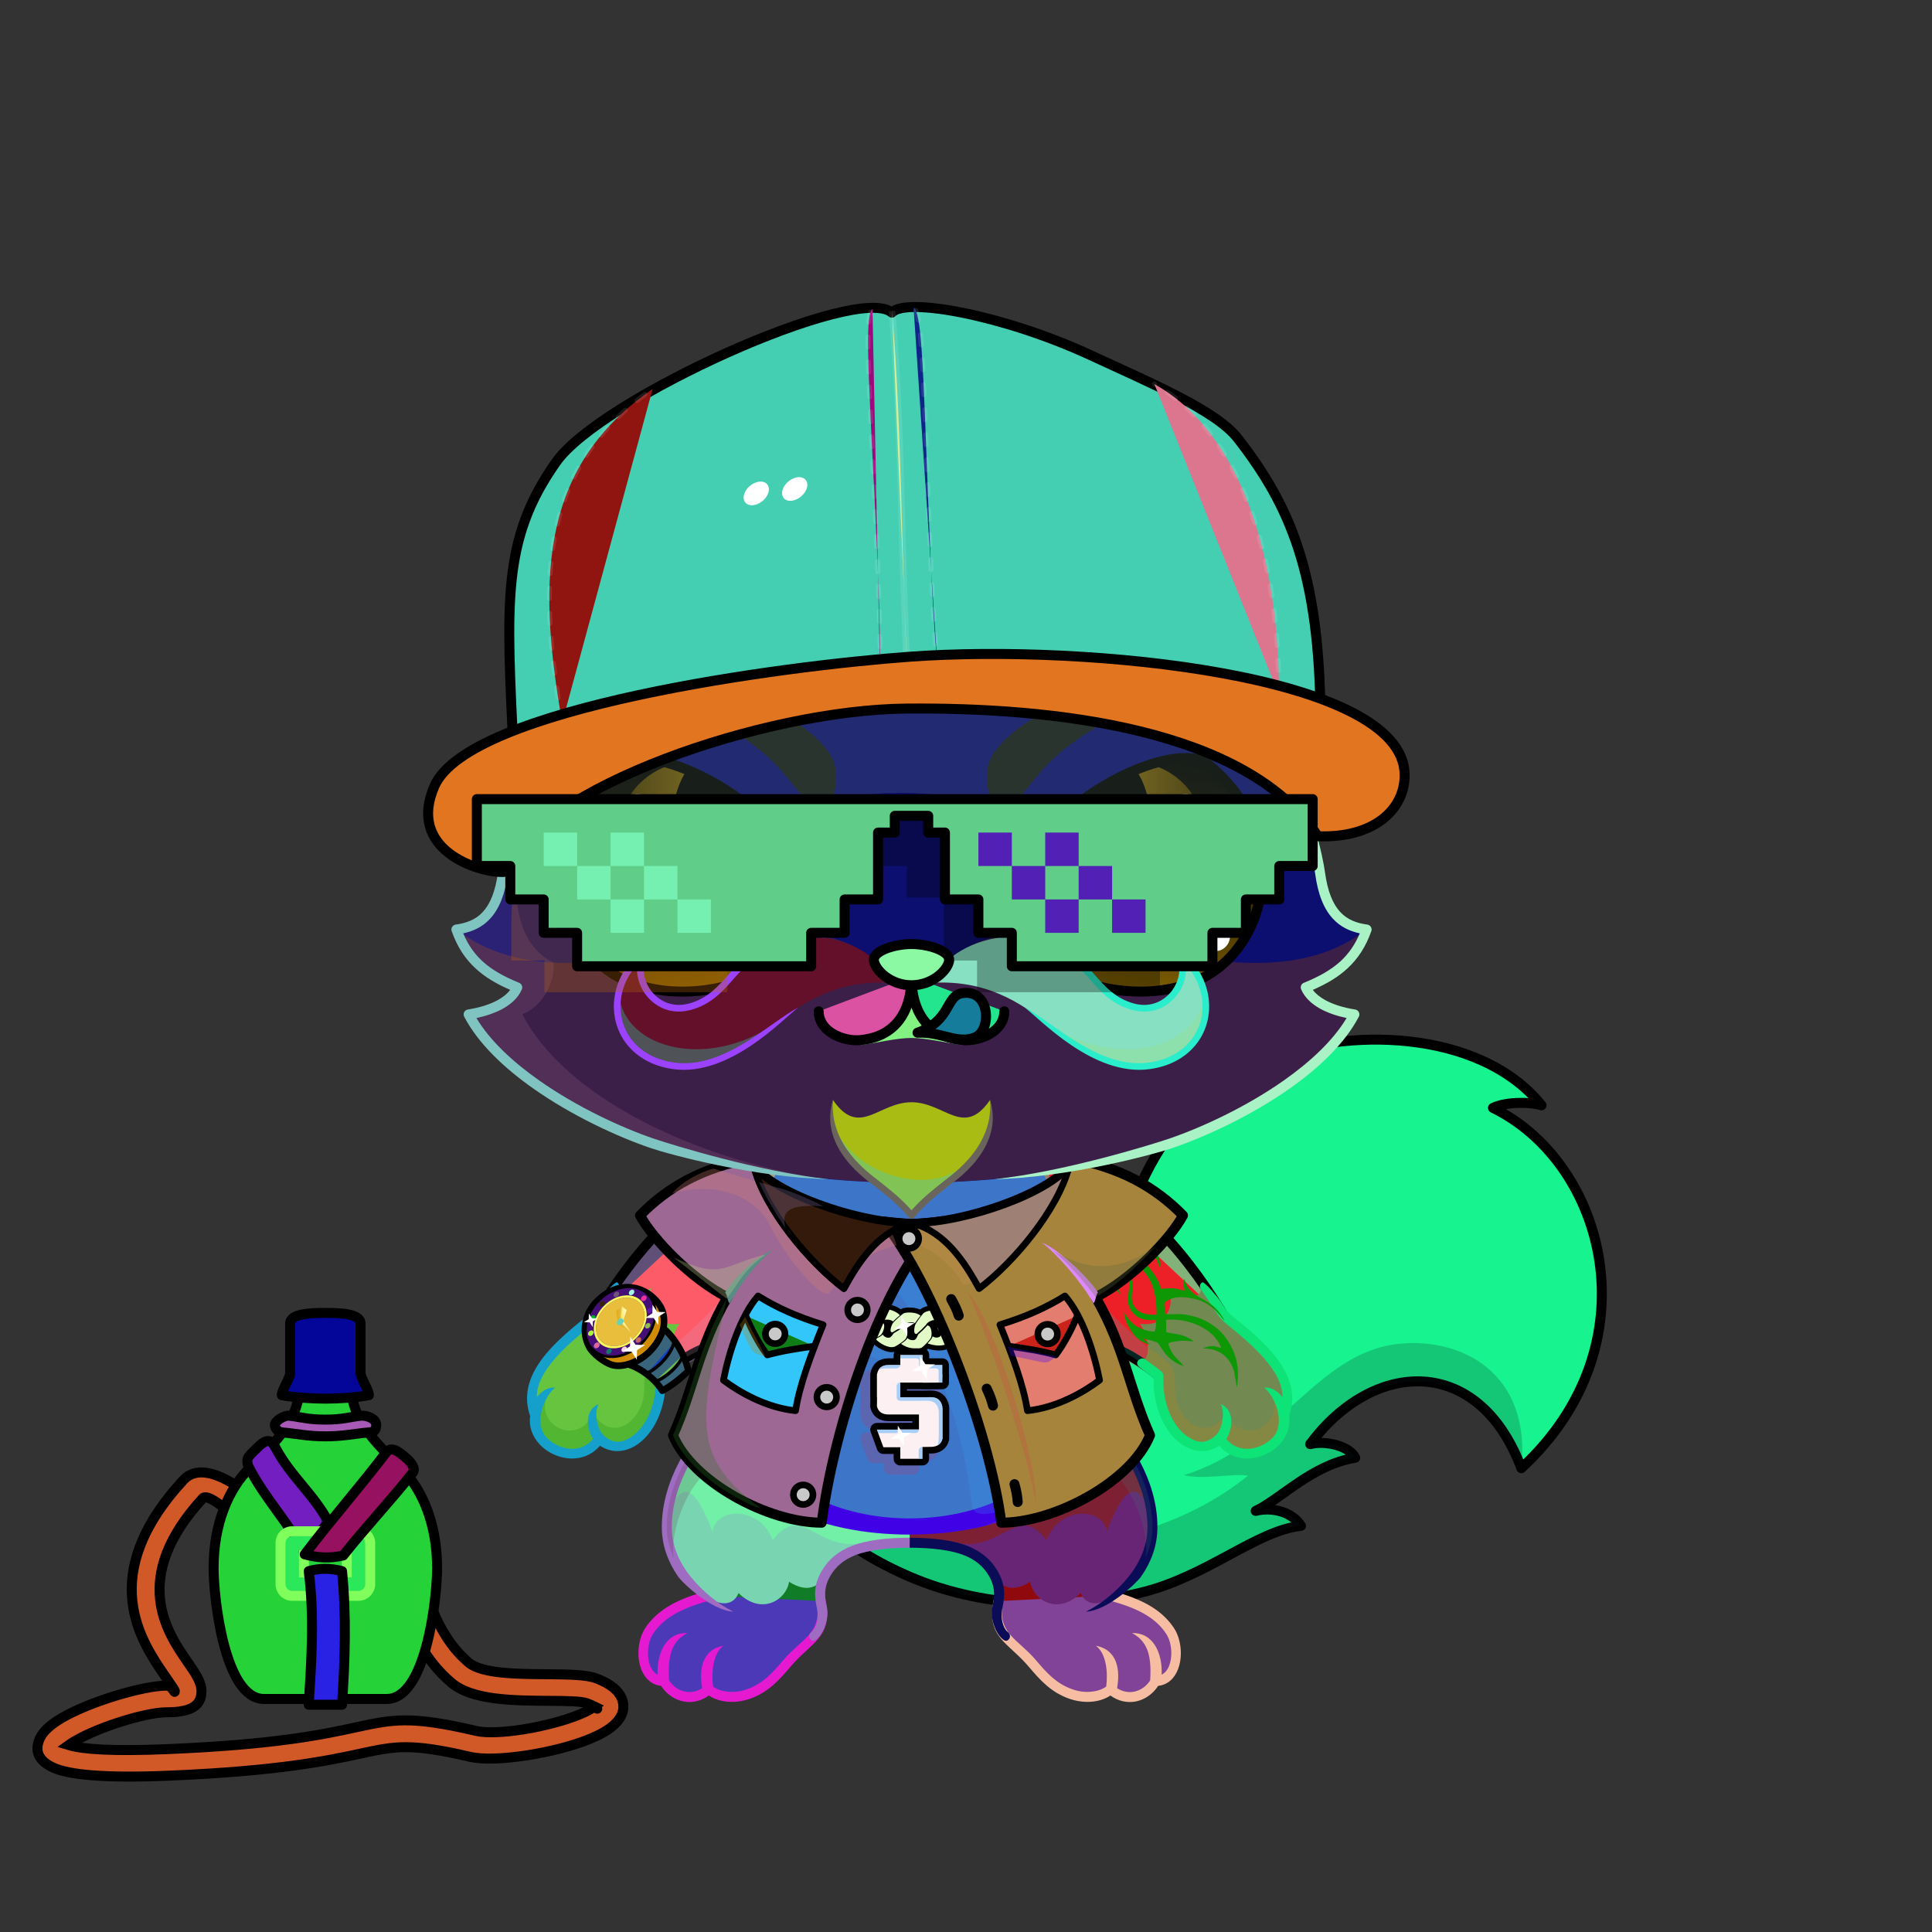 <svg xmlns="http://www.w3.org/2000/svg" xmlns:xlink="http://www.w3.org/1999/xlink" style="shape-rendering:geometricPrecision; text-rendering:geometricPrecision; image-rendering:optimizeQuality; fill-rule:evenodd; clip-rule:evenodd" version="1.1" viewBox="0 0 29000 29000" xml:space="preserve"><rect x="0" y="0" width="29000" height="29000" fill="#333333" stroke="none"/><defs><style type="text/css">.BraceletThug-Mediumfil93new {fill:url(#BraceletThug-Mediumid714new);fill-rule:nonzero}
.BraceletThug-Mediumfil47new {fill:none;fill-rule:nonzero}
.BraceletThug-Mediumfil94new {fill:url(#BraceletThug-Mediumid712new);fill-rule:nonzero}
.BraceletThug-Mediumfil95new {fill:#FFFFCC;fill-rule:nonzero}
.BraceletThug-Mediumfil96new {fill:url(#BraceletThug-Mediumid723new);fill-rule:nonzero}
.BraceletThug-Mediumfil77new {fill:#966432;fill-opacity:0.302}
.BraceletThug-Mediumfil97new {fill:url(#BraceletThug-Mediumid594new)}
.BraceletThug-Mediumfil98new {fill:url(#BraceletThug-Mediumid451new)}
.BraceletThug-Mediumfil99new {fill:url(#BraceletThug-Mediumid638new)}
.BraceletThug-Mediumfil100new {fill:url(#BraceletThug-Mediumid627new)}
.BraceletThug-Mediumfil101new {fill:url(#BraceletThug-Mediumid637new)}
.BraceletThug-Mediumfil102new {fill:url(#BraceletThug-Mediumid622new)}
.BraceletThug-Mediumfil103new {fill:url(#BraceletThug-Mediumid629new)}
.BraceletThug-Mediumfil104new {fill:url(#BraceletThug-Mediumid634new)}
.BraceletThug-Mediumfil105new {fill:url(#BraceletThug-Mediumid624new)}
.BraceletThug-Mediumfil106new {fill:url(#BraceletThug-Mediumid628new)}
.BraceletThug-Mediumfil107new {fill:url(#BraceletThug-Mediumid633new)}
.BraceletThug-Mediumfil108new {fill:url(#BraceletThug-Mediumid625new)}
.BraceletThug-Mediumfil109new {fill:url(#BraceletThug-Mediumid618new)}
.BraceletThug-Mediumfil110new {fill:url(#BraceletThug-Mediumid616new)}
.BraceletThug-Mediumfil83new {fill:white}
.BraceletThug-Mediumfil92new {fill:url(#BraceletThug-Mediumid219new)}
.BraceletThug-Mediumstr3new {stroke:black;stroke-width:100;stroke-linecap:round;stroke-linejoin:round}
.BraceletThug-Mediumstr7new {stroke:black;stroke-width:75;stroke-linecap:round;stroke-linejoin:round}
.BraceletThug-Mediumfil111new {fill:url(#BraceletThug-Mediumid674new);fill-rule:nonzero}
.BraceletThug-Mediumfil33new {fill:none}
.BraceletThug-Mediumstr8new {stroke:black;stroke-width:50}
.NecklaceThug-Mediumfil84new {fill:black}
.NecklaceThug-Mediumfil14new {fill:black;fill-opacity:0.2}
.NecklaceThug-Mediumfil360new {fill:black;fill-rule:nonzero;fill-opacity:0.2}
.NecklaceThug-Mediumfil361new {fill:url(#NecklaceThug-Mediumid694new);fill-rule:nonzero}
.NecklaceThug-Mediumfil362new {fill:url(#NecklaceThug-Mediumid64new)}
.NecklaceThug-Mediumfil363new {fill:#FF9999;fill-opacity:0.2}
.NecklaceThug-Mediumfil3new {fill:black;fill-opacity:0.302}
.NecklaceThug-Mediumfil364new {fill:url(#NecklaceThug-Mediumid141new)}
.NecklaceThug-Mediumfil365new {fill:#612424}
.NecklaceThug-Mediumfil367new {fill:url(#NecklaceThug-Mediumid668new);fill-rule:nonzero}
.NecklaceThug-Mediumfil368new {fill:#FFFFCC;fill-rule:nonzero;fill-opacity:0.6}
.NecklaceThug-Mediumfil83new {fill:white}
.NecklaceThug-Mediumfil223new {fill:black;fill-rule:nonzero}
.NecklaceThug-Mediumstr0new {stroke:black;stroke-width:150;stroke-linecap:round;stroke-linejoin:round}
.NecklaceThug-Mediumfil33new {fill:none}
.NecklaceThug-Mediumstr3new {stroke:black;stroke-width:100;stroke-linecap:round;stroke-linejoin:round}
.NecklaceThug-Mediumfil366new {fill:#C9C9C9}
.NecklaceThug-Mediumstr4new {stroke:black;stroke-width:100}
.NecklaceThug-Mediumfil47new {fill:none;fill-rule:nonzero}
.NecklaceThug-Mediumstr9new {stroke:black;stroke-width:200;stroke-linecap:round;stroke-linejoin:round}
.HatThugLife-Mediumfil14new {fill:black;fill-opacity:0.2}
.HatThugLife-Mediumfil752new {fill:url(#HatThugLife-Mediumid46new)}
.HatThugLife-Mediumfil753new {fill:url(#HatThugLife-Mediumid217new)}
.HatThugLife-Mediumfil754new {fill:url(#HatThugLife-Mediumid48new)}
.HatThugLife-Mediumfil755new {fill:#CC1400}
.HatThugLife-Mediumfil279new {fill:white}
.HatThugLife-Mediumfil756new {fill:url(#HatThugLife-Mediumid169new)}
.HatThugLife-Mediumfil757new {fill:url(#HatThugLife-Mediumid4new)}
.HatThugLife-Mediumfil758new {fill:url(#HatThugLife-Mediumid55new)}
.HatThugLife-Mediumfil3new {fill:black;fill-opacity:0.302}
.HatThugLife-Mediumfil760new {fill:url(#HatThugLife-Mediumid151new)}
.HatThugLife-Mediumfil761new {fill:url(#HatThugLife-Mediumid44new)}
.HatThugLife-Mediumfil83new {fill:white}
.HatThugLife-Mediumfil33new {fill:none}
.HatThugLife-Mediumstr0new {stroke:black;stroke-width:150;stroke-linecap:round;stroke-linejoin:round}
.HatThugLife-Mediumfil639new {fill:none}
.HatThugLife-Mediumstr21new {stroke:white;stroke-width:100;stroke-opacity:0.102}
.HatThugLife-Mediumstr22new {stroke:white;stroke-width:75;stroke-linecap:round;stroke-linejoin:round;stroke-dasharray:150 225;stroke-opacity:0.102}
.HatThugLife-Mediumstr6new {stroke:black;stroke-width:150}
.HatThugLife-Mediumfil759new {fill:url(#HatThugLife-Mediumid531new)}
.HairBack-Fox0fil0 {fill:none}
.Tail-Fox4fil10 {fill:url(#Tail-Fox4id29)}
.Tail-Fox4fil12 {fill:#575c5e;fill-opacity:0.502}
.Tail-Fox4fil11 {fill:#f8f1df}
.Tail-Fox4fil8 {fill:black;fill-opacity:0.2}
.Tail-Fox4fil0 {fill:none}
.Tail-Fox4str0 {stroke:black;stroke-width:150;stroke-linecap:round;stroke-linejoin:round}
.RightFoot-Fox0fil20 {fill:url(#RightFoot-Fox0id163)}
.RightFoot-Fox0fil8 {fill:black;fill-opacity:0.2}
.RightFoot-Fox0fil0 {fill:none}
.RightFoot-Fox0fil18 {fill:black;fill-rule:nonzero}
.RightLeg-Fox4fil23 {fill:url(#RightLeg-Fox4id41)}
.RightLeg-Fox4fil27 {fill:#f8f1df;fill-opacity:0.4}
.RightLeg-Fox4fil18 {fill:black;fill-rule:nonzero}
.RightLeg-Fox4fil8 {fill:black;fill-opacity:0.2}
.LeftFoot-Fox0fil29 {fill:url(#LeftFoot-Fox0id166)}
.LeftFoot-Fox0fil8 {fill:black;fill-opacity:0.2}
.LeftFoot-Fox0fil0 {fill:none}
.LeftFoot-Fox0fil18 {fill:black;fill-rule:nonzero}
.LeftLeg-Fox4fil32 {fill:url(#LeftLeg-Fox4id44)}
.LeftLeg-Fox4fil27 {fill:#f8f1df;fill-opacity:0.4}
.LeftLeg-Fox4fil18 {fill:black;fill-rule:nonzero}
.LeftLeg-Fox4fil8 {fill:black;fill-opacity:0.2}
.RightHand-Fox0fil34 {fill:url(#RightHand-Fox0id128)}
.RightHand-Fox0fil8 {fill:black;fill-opacity:0.2}
.RightHand-Fox0fil0 {fill:none}
.RightHand-Fox0str0 {stroke:black;stroke-width:150;stroke-linecap:round;stroke-linejoin:round}
.RightPaw-Fox1fil40 {fill:url(#RightPaw-Fox1id93)}
.RightPaw-Fox1fil8 {fill:black;fill-opacity:0.2}
.RightPaw-Fox1fil18 {fill:black;fill-rule:nonzero}
.LeftHand-Fox0fil44 {fill:url(#LeftHand-Fox0id144)}
.LeftHand-Fox0fil8 {fill:black;fill-opacity:0.2}
.LeftHand-Fox0fil0 {fill:none}
.LeftHand-Fox0str0 {stroke:black;stroke-width:150;stroke-linecap:round;stroke-linejoin:round}
.LeftPaw-Fox1fil49 {fill:url(#LeftPaw-Fox1id152)}
.LeftPaw-Fox1fil8 {fill:black;fill-opacity:0.2}
.LeftPaw-Fox1fil18 {fill:black;fill-rule:nonzero}
.Body-Fox0fil53 {fill:url(#Body-Fox0id192)}
.Body-Fox0fil8 {fill:black;fill-opacity:0.2}
.Body-Fox0fil18 {fill:black;fill-rule:nonzero}
.Body-Fox0fil54 {fill:#f8f1df;fill-opacity:0.502}
.Head-Fox1fil131 {fill:url(#Head-Fox1id114)}
.Head-Fox1fil54 {fill:#f8f1df;fill-opacity:0.502}
.Head-Fox1fil8 {fill:black;fill-opacity:0.2}
.Head-Fox1fil18 {fill:black;fill-rule:nonzero}
.Mouth-Fox7fil2 {fill:black}
.Mouth-Fox7fil0 {fill:none}
.Mouth-Fox7str0 {stroke:black;stroke-width:150;stroke-linecap:round;stroke-linejoin:round}
.Mouth-Fox7fil143 {fill:#FF9999}
.Eyes-Fox9fil150 {fill:#2f3639}
.Eyes-Fox9fil4 {fill:black;fill-opacity:0.502}
.Eyes-Fox9fil200 {fill:url(#Eyes-Fox9id174)}
.Eyes-Fox9fil201 {fill:url(#Eyes-Fox9id25)}
.Eyes-Fox9fil202 {fill:url(#Eyes-Fox9id23)}
.Eyes-Fox9fil142 {fill:white}
.Eyes-Fox9fil203 {fill:url(#Eyes-Fox9id173)}
.Eyes-Fox9fil204 {fill:url(#Eyes-Fox9id26)}
.Eyes-Fox9fil205 {fill:url(#Eyes-Fox9id102)}
.Eyes-Fox9fil0 {fill:none}
.Eyes-Fox9str1 {stroke:black;stroke-width:150}
.Moustache-Fox6fil210 {fill:url(#Moustache-Fox6id2)}
.Moustache-Fox6fil5 {fill:black;fill-opacity:0.302}
.Moustache-Fox6fil18 {fill:black;fill-rule:nonzero}
.Moustache-Fox6fil211 {fill:url(#Moustache-Fox6id58)}
.Moustache-Fox6fil212 {fill:url(#Moustache-Fox6id9)}
.Nose-Fox0fil215 {fill:url(#Nose-Fox0id189)}
.Nose-Fox0str0 {stroke:black;stroke-width:150;stroke-linecap:round;stroke-linejoin:round}
.AccessoryFlaskWithWaterfil79 {fill:url(#AccessoryFlaskWithWaterid23)}
.AccessoryFlaskWithWaterfil1 {fill:black;fill-opacity:0.2}
.AccessoryFlaskWithWaterfil80 {fill:url(#AccessoryFlaskWithWaterid4)}
.AccessoryFlaskWithWaterfil48 {fill:white;fill-opacity:0.502}
.AccessoryFlaskWithWaterfil82 {fill:url(#AccessoryFlaskWithWaterid30)}
.AccessoryFlaskWithWaterfil15 {fill:black}
.AccessoryFlaskWithWaterfil78 {fill:url(#AccessoryFlaskWithWaterid25)}
.AccessoryFlaskWithWaterstr1 {stroke:black;stroke-width:150}
.AccessoryFlaskWithWaterfil2 {fill:none}
.AccessoryFlaskWithWaterstr4 {stroke:black;stroke-width:150}
.AccessoryFlaskWithWaterstr3 {stroke:black;stroke-width:150;stroke-linecap:round;stroke-linejoin:round}
.AccessoryFlaskWithWaterfil81 {fill:url(#AccessoryFlaskWithWaterid81)}
.AccessoryFlaskWithWaterstr0 {stroke:black;stroke-width:150;stroke-linecap:round;stroke-linejoin:round}
.AccessoryFlaskWithWaterfil83 {fill:url(#AccessoryFlaskWithWaterid79)}
.AccessoryFlaskWithWaterfil84 {fill:url(#AccessoryFlaskWithWaterid16)}
.AccessoryFlaskWithWaterfil85 {fill:url(#AccessoryFlaskWithWaterid13)}
</style><linearGradient gradientUnits="userSpaceOnUse" id="BraceletThug-Mediumid714new" x1="9052.34" x2="9568.44" xlink:href="#BraceletThug-Mediumid668new" y1="20324.7" y2="19357.9">
  </linearGradient><linearGradient gradientUnits="userSpaceOnUse" id="BraceletThug-Mediumid712new" x1="9412.88" x2="9207.9" xlink:href="#BraceletThug-Mediumid709new" y1="20146.4" y2="19536.2">
  </linearGradient><linearGradient gradientUnits="userSpaceOnUse" id="BraceletThug-Mediumid723new" x1="9399.45" x2="9257.69" xlink:href="#BraceletThug-Mediumid575new" y1="19724.6" y2="19726.6">
  </linearGradient><linearGradient gradientUnits="userSpaceOnUse" id="BraceletThug-Mediumid594new" x1="9402.39" x2="9350.55" xlink:href="#BraceletThug-Mediumid575new" y1="19881.5" y2="19933.3">
  </linearGradient><linearGradient gradientUnits="userSpaceOnUse" id="BraceletThug-Mediumid451new" x1="9295.48" x2="9325.3" xlink:href="#BraceletThug-Mediumid422new" y1="19891.2" y2="19791.4">
  </linearGradient><radialGradient cx="9038.54" cy="19569.5" fx="9038.54" fy="19569.5" gradientTransform="matrix(0.499 -1.203 1.113 0.198 -17246 26571)" gradientUnits="userSpaceOnUse" id="BraceletThug-Mediumid638new" r="34.12" xlink:href="#BraceletThug-Mediumid615new">
  </radialGradient><radialGradient cx="9582.23" cy="20113.2" fx="9582.23" fy="20113.2" gradientTransform="matrix(0.499 -1.203 1.113 0.198 -17578 27661)" gradientUnits="userSpaceOnUse" id="BraceletThug-Mediumid627new" r="34.12" xlink:href="#BraceletThug-Mediumid615new">
  </radialGradient><radialGradient cx="9251.51" cy="19429.3" fx="9251.51" fy="19429.3" gradientTransform="matrix(1.013 -0.966 0.732 0.792 -14335 12980)" gradientUnits="userSpaceOnUse" id="BraceletThug-Mediumid637new" r="33.3" xlink:href="#BraceletThug-Mediumid615new">
  </radialGradient><radialGradient cx="9369.27" cy="20253.3" fx="9369.27" fy="20253.3" gradientTransform="matrix(1.013 -0.966 0.732 0.792 -14939 13265)" gradientUnits="userSpaceOnUse" id="BraceletThug-Mediumid622new" r="33.3" xlink:href="#BraceletThug-Mediumid615new">
  </radialGradient><radialGradient cx="9480.25" cy="19399.6" fx="9480.25" fy="19399.6" gradientTransform="matrix(1.213 -0.43 0.124 1.141 -4426 1346)" gradientUnits="userSpaceOnUse" id="BraceletThug-Mediumid629new" r="34.13" xlink:href="#BraceletThug-Mediumid615new">
  </radialGradient><radialGradient cx="9140.52" cy="20283" fx="9140.52" fy="20283" gradientTransform="matrix(1.213 -0.43 0.124 1.141 -4461 1077)" gradientUnits="userSpaceOnUse" id="BraceletThug-Mediumid634new" r="34.13" xlink:href="#BraceletThug-Mediumid615new">
  </radialGradient><radialGradient cx="9752.09" cy="19671.4" fx="9752.09" fy="19671.4" gradientTransform="matrix(0.732 0.792 -1.013 0.966 22541 -7061)" gradientUnits="userSpaceOnUse" id="BraceletThug-Mediumid624new" r="33.3" xlink:href="#BraceletThug-Mediumid615new">
  </radialGradient><radialGradient cx="8868.67" cy="20011.2" fx="8868.67" fy="20011.2" gradientTransform="matrix(0.732 0.792 -1.013 0.966 22647 -6351)" gradientUnits="userSpaceOnUse" id="BraceletThug-Mediumid628new" r="33.3" xlink:href="#BraceletThug-Mediumid615new">
  </radialGradient><radialGradient cx="9722.36" cy="19900.2" fx="9722.36" fy="19900.2" gradientTransform="matrix(0.106 0.974 -1.036 0.367 29307 3117)" gradientUnits="userSpaceOnUse" id="BraceletThug-Mediumid633new" r="39.96" xlink:href="#BraceletThug-Mediumid615new">
  </radialGradient><radialGradient cx="8898.41" cy="19782.4" fx="8898.41" fy="19782.4" gradientTransform="matrix(0.106 0.974 -1.036 0.367 28448 3845)" gradientUnits="userSpaceOnUse" id="BraceletThug-Mediumid625new" r="39.96" xlink:href="#BraceletThug-Mediumid615new">
  </radialGradient><radialGradient cx="8957.29" cy="20194.4" fx="8957.29" fy="20194.4" gradientTransform="matrix(-0.992 -0.176 0.445 -1.072 8858 43433)" gradientUnits="userSpaceOnUse" id="BraceletThug-Mediumid618new" r="38.28" xlink:href="#BraceletThug-Mediumid615new">
  </radialGradient><radialGradient cx="9663.48" cy="19488.2" fx="9663.48" fy="19488.2" gradientTransform="matrix(-0.992 -0.176 0.445 -1.072 10578 42094)" gradientUnits="userSpaceOnUse" id="BraceletThug-Mediumid616new" r="38.28" xlink:href="#BraceletThug-Mediumid615new">
  </radialGradient><linearGradient gradientUnits="userSpaceOnUse" id="BraceletThug-Mediumid219new" x1="8779.83" x2="9967.51" y1="19911.4" y2="19911.4">
   <stop offset="0" style="stop-opacity:1; stop-color:#C59520"/>
   <stop offset="1" style="stop-opacity:1; stop-color:#FDE490"/>
  </linearGradient><linearGradient gradientUnits="userSpaceOnUse" id="BraceletThug-Mediumid674new" x1="10201.2" x2="9570.98" y1="20732.6" y2="20086.2">
   <stop offset="0" style="stop-opacity:1; stop-color:#A87000"/>
   <stop offset="0.329" style="stop-opacity:1; stop-color:#FFDF61"/>
   <stop offset="0.529" style="stop-opacity:1; stop-color:#FFFBE3"/>
   <stop offset="0.831" style="stop-opacity:1; stop-color:#FCCE41"/>
   <stop offset="1" style="stop-opacity:1; stop-color:#BF9900"/>
  </linearGradient><linearGradient gradientUnits="objectBoundingBox" id="NecklaceThug-Mediumid694new" x1="0%" x2="100%" y1="50%" y2="50%">
   <stop offset="0" style="stop-opacity:1; stop-color:#CC9933"/>
   <stop offset="0.388" style="stop-opacity:1; stop-color:#BF9900"/>
   <stop offset="0.471" style="stop-opacity:1; stop-color:#FFEE8C"/>
   <stop offset="0.561" style="stop-opacity:1; stop-color:#E6B12C"/>
   <stop offset="1" style="stop-opacity:1; stop-color:#FFCC00"/>
  </linearGradient><linearGradient gradientUnits="userSpaceOnUse" id="NecklaceThug-Mediumid64new" x1="10125.1" x2="13626.7" y1="21873.7" y2="18372.1">
   <stop offset="0" style="stop-opacity:1; stop-color:#451C1C"/>
   <stop offset="0.388" style="stop-opacity:1; stop-color:#562123"/>
   <stop offset="1" style="stop-opacity:1; stop-color:#852E31"/>
  </linearGradient><linearGradient gradientUnits="userSpaceOnUse" id="NecklaceThug-Mediumid141new" x1="13763.9" x2="17251.7" xlink:href="#NecklaceThug-Mediumid64new" y1="21866.8" y2="18379">
  </linearGradient><linearGradient gradientUnits="objectBoundingBox" id="NecklaceThug-Mediumid668new" x1="0%" x2="104.829%" y1="63.671%" y2="36.329%">
   <stop offset="0" style="stop-opacity:1; stop-color:#A87000"/>
   <stop offset="0.451" style="stop-opacity:1; stop-color:#FFDF61"/>
   <stop offset="0.671" style="stop-opacity:1; stop-color:#FFFBE3"/>
   <stop offset="0.871" style="stop-opacity:1; stop-color:#FCCE41"/>
   <stop offset="1" style="stop-opacity:1; stop-color:#BF9900"/>
  </linearGradient><linearGradient gradientUnits="userSpaceOnUse" id="HatThugLife-Mediumid46new" x1="8773.38" x2="12925.9" y1="10563.5" y2="5372.75">
   <stop offset="0" style="stop-opacity:1; stop-color:#141414"/>
   <stop offset="1" style="stop-opacity:1; stop-color:#636363"/>
  </linearGradient><linearGradient gradientUnits="userSpaceOnUse" id="HatThugLife-Mediumid217new" x1="7703.58" x2="9238.2" y1="10639.8" y2="6826.5">
   <stop offset="0" style="stop-opacity:1; stop-color:black"/>
   <stop offset="1" style="stop-opacity:1; stop-color:#141414"/>
  </linearGradient><linearGradient gradientUnits="userSpaceOnUse" id="HatThugLife-Mediumid48new" x1="14578.6" x2="18656.5" y1="10035.4" y2="5357.8">
   <stop offset="0" style="stop-opacity:1; stop-color:#323233"/>
   <stop offset="0.749" style="stop-opacity:1; stop-color:dimgray"/>
   <stop offset="1" style="stop-opacity:1; stop-color:#606060"/>
  </linearGradient><linearGradient gradientUnits="userSpaceOnUse" id="HatThugLife-Mediumid169new" x1="18179.1" x2="19599.3" y1="10226.2" y2="6697.29">
   <stop offset="0" style="stop-opacity:1; stop-color:black"/>
   <stop offset="1" style="stop-opacity:1; stop-color:#787878"/>
  </linearGradient><linearGradient gradientUnits="userSpaceOnUse" id="HatThugLife-Mediumid4new" x1="13755" x2="13755" y1="9815.97" y2="13088.5">
   <stop offset="0" style="stop-opacity:1; stop-color:#303030"/>
   <stop offset="1" style="stop-opacity:1; stop-color:#0F0F0F"/>
  </linearGradient><linearGradient gradientUnits="userSpaceOnUse" id="HatThugLife-Mediumid55new" x1="20387.5" x2="7122.61" y1="10226.4" y2="11933.8">
   <stop offset="0" style="stop-opacity:1; stop-color:#595959"/>
   <stop offset="1" style="stop-opacity:1; stop-color:#3B3B3B"/>
  </linearGradient><linearGradient gradientUnits="userSpaceOnUse" id="HatThugLife-Mediumid151new" x1="15940.3" x2="15940.3" xlink:href="#HatThugLife-Mediumid44new" y1="12496.8" y2="14002.4">
  </linearGradient><linearGradient gradientUnits="userSpaceOnUse" id="HatThugLife-Mediumid531new" x1="7157.72" x2="19704.3" xlink:href="#HatThugLife-Mediumid348new" y1="13249.6" y2="13249.6">
  </linearGradient><linearGradient gradientUnits="objectBoundingBox" id="Tail-Fox4id29" x1="8.372%" x2="91.628%" y1="24.481%" y2="75.519%">
   <stop offset="0" style="stop-opacity:1; stop-color:#c95847"/>
   <stop offset="0.459" style="stop-opacity:1; stop-color:#f0735f"/>
   <stop offset="0.78" style="stop-opacity:1; stop-color:#ff9c8c"/>
   <stop offset="1" style="stop-opacity:1; stop-color:#ff9c8c"/>
  </linearGradient><linearGradient gradientUnits="userSpaceOnUse" id="RightFoot-Fox0id163" x1="16304.9" x2="16304.9" xlink:href="#RightFoot-Fox0id14" y1="23252.2" y2="25473.4">
  </linearGradient><linearGradient gradientUnits="objectBoundingBox" id="RightLeg-Fox4id41" x1="23.32%" x2="76.68%" y1="93.65%" y2="6.35%">
   <stop offset="0" style="stop-opacity:1; stop-color:#ff9c8c"/>
   <stop offset="0.2" style="stop-opacity:1; stop-color:#ff9c8c"/>
   <stop offset="1" style="stop-opacity:1; stop-color:#f0735f"/>
  </linearGradient><linearGradient gradientUnits="userSpaceOnUse" id="LeftFoot-Fox0id166" x1="11002.8" x2="11002.8" xlink:href="#LeftFoot-Fox0id14" y1="23252.1" y2="25473.4">
  </linearGradient><linearGradient gradientUnits="objectBoundingBox" id="LeftLeg-Fox4id44" x1="76.68%" x2="23.32%" xlink:href="#LeftLeg-Fox4id41" y1="93.65%" y2="6.35%">
  </linearGradient><linearGradient gradientUnits="objectBoundingBox" id="RightHand-Fox0id128" x1="19.715%" x2="80.285%" y1="10.418%" y2="89.581%">
   <stop offset="0" style="stop-opacity:1; stop-color:#c95847"/>
   <stop offset="0.02" style="stop-opacity:1; stop-color:#c95847"/>
   <stop offset="0.722" style="stop-opacity:1; stop-color:#f0735f"/>
   <stop offset="1" style="stop-opacity:1; stop-color:#f0735f"/>
  </linearGradient><linearGradient gradientUnits="userSpaceOnUse" id="RightPaw-Fox1id93" x1="18753.4" x2="17671.1" y1="21628.2" y2="19462.6">
   <stop offset="0" style="stop-opacity:1; stop-color:#f8f1df"/>
   <stop offset="1" style="stop-opacity:1; stop-color:#ebe1c7"/>
  </linearGradient><linearGradient gradientUnits="objectBoundingBox" id="LeftHand-Fox0id144" x1="80.285%" x2="19.715%" xlink:href="#LeftHand-Fox0id128" y1="10.418%" y2="89.581%">
  </linearGradient><linearGradient gradientUnits="userSpaceOnUse" id="LeftPaw-Fox1id152" x1="8539.59" x2="9651.19" xlink:href="#LeftPaw-Fox1id93" y1="21657.5" y2="19433.3">
  </linearGradient><linearGradient gradientUnits="objectBoundingBox" id="Body-Fox0id192" x1="50%" x2="50%" y1="0%" y2="100%">
   <stop offset="0" style="stop-opacity:1; stop-color:#c95847"/>
   <stop offset="0.102" style="stop-opacity:1; stop-color:#c95847"/>
   <stop offset="0.522" style="stop-opacity:1; stop-color:#f0735f"/>
   <stop offset="1" style="stop-opacity:1; stop-color:#ff9c8c"/>
  </linearGradient><linearGradient gradientUnits="objectBoundingBox" id="Head-Fox1id114" x1="50%" x2="50%" xlink:href="#Head-Fox1id94" y1="100%" y2="0%">
  </linearGradient><linearGradient gradientUnits="userSpaceOnUse" id="Eyes-Fox9id174" x1="10692.8" x2="9987.82" xlink:href="#Eyes-Fox9id11" y1="14899.5" y2="11363.2">
  </linearGradient><linearGradient gradientUnits="userSpaceOnUse" id="Eyes-Fox9id25" x1="9252.67" x2="12054.6" xlink:href="#Eyes-Fox9id4" y1="12956.5" y2="12956.5">
  </linearGradient><linearGradient gradientUnits="userSpaceOnUse" id="Eyes-Fox9id23" x1="10718.3" x2="10718.3" xlink:href="#Eyes-Fox9id3" y1="11567.3" y2="14177.8">
  </linearGradient><linearGradient gradientUnits="userSpaceOnUse" id="Eyes-Fox9id173" x1="16671" x2="17376" xlink:href="#Eyes-Fox9id11" y1="14899.5" y2="11363.2">
  </linearGradient><linearGradient gradientUnits="userSpaceOnUse" id="Eyes-Fox9id26" x1="15309.3" x2="18111.2" xlink:href="#Eyes-Fox9id4" y1="12956.5" y2="12956.5">
  </linearGradient><linearGradient gradientUnits="userSpaceOnUse" id="Eyes-Fox9id102" x1="16645.5" x2="16645.5" xlink:href="#Eyes-Fox9id3" y1="11567.3" y2="14177.8">
  </linearGradient><linearGradient gradientUnits="userSpaceOnUse" id="Moustache-Fox6id2" x1="13681.9" x2="13681.9" y1="16511.4" y2="18244.7">
   <stop offset="0" style="stop-opacity:1; stop-color:#fffffd"/>
   <stop offset="1" style="stop-opacity:1; stop-color:#e6e6cc"/>
  </linearGradient><linearGradient gradientUnits="userSpaceOnUse" id="Moustache-Fox6id58" x1="13293.4" x2="9428.24" xlink:href="#Moustache-Fox6id2" y1="14736.3" y2="15339.1">
  </linearGradient><linearGradient gradientUnits="userSpaceOnUse" id="Moustache-Fox6id9" x1="14070.5" x2="17935.6" xlink:href="#Moustache-Fox6id2" y1="14736.3" y2="15339.1">
  </linearGradient><linearGradient gradientUnits="userSpaceOnUse" id="Nose-Fox0id189" x1="13681.9" x2="13681.9" y1="14170" y2="14789.2">
   <stop offset="0" style="stop-opacity:1; stop-color:#FFCCCC"/>
   <stop offset="1" style="stop-opacity:1; stop-color:#453F2C"/>
  </linearGradient><linearGradient gradientUnits="userSpaceOnUse" id="AccessoryFlaskWithWaterid23" x1="3205.91" x2="6561.17" y1="23126.1" y2="23126.1">
   <stop offset="0" style="stop-opacity:1; stop-color:#865126"/>
   <stop offset="0.149" style="stop-opacity:1; stop-color:#734F25"/>
   <stop offset="0.412" style="stop-opacity:1; stop-color:#4F341B"/>
   <stop offset="0.761" style="stop-opacity:1; stop-color:#BA833C"/>
   <stop offset="1" style="stop-opacity:1; stop-color:#855819"/>
  </linearGradient><linearGradient gradientUnits="userSpaceOnUse" id="AccessoryFlaskWithWaterid4" x1="4230.39" x2="5536.69" y1="20350.8" y2="20350.8">
   <stop offset="0" style="stop-opacity:1; stop-color:#424D4A"/>
   <stop offset="0.259" style="stop-opacity:1; stop-color:#707A78"/>
   <stop offset="0.451" style="stop-opacity:1; stop-color:#4C5654"/>
   <stop offset="0.69" style="stop-opacity:1; stop-color:#DFE9EB"/>
   <stop offset="1" style="stop-opacity:1; stop-color:#A4ADAB"/>
  </linearGradient><linearGradient gradientUnits="userSpaceOnUse" id="AccessoryFlaskWithWaterid30" x1="4716.11" x2="5050.97" y1="23904.1" y2="23034.9">
   <stop offset="0" style="stop-opacity:1; stop-color:#4D4B42"/>
   <stop offset="0.169" style="stop-opacity:1; stop-color:#707A78"/>
   <stop offset="0.341" style="stop-opacity:1; stop-color:#4C5654"/>
   <stop offset="0.569" style="stop-opacity:1; stop-color:#DFE9EB"/>
   <stop offset="1" style="stop-opacity:1; stop-color:#838577"/>
  </linearGradient><linearGradient gradientUnits="userSpaceOnUse" id="AccessoryFlaskWithWaterid25" x1="5672.23" x2="4247.15" y1="27034.1" y2="21734.6">
   <stop offset="0" style="stop-opacity:1; stop-color:#8A7A6E"/>
   <stop offset="0.259" style="stop-opacity:1; stop-color:#413836"/>
   <stop offset="0.651" style="stop-opacity:1; stop-color:#3B3332"/>
   <stop offset="1" style="stop-opacity:1; stop-color:#AB9780"/>
  </linearGradient><linearGradient gradientUnits="userSpaceOnUse" id="AccessoryFlaskWithWaterid81" x1="4549.26" x2="4088.46" y1="23238.9" y2="21722.7">
   <stop offset="0" style="stop-opacity:1; stop-color:#12131C"/>
   <stop offset="0.369" style="stop-opacity:1; stop-color:#3B3332"/>
   <stop offset="1" style="stop-opacity:1; stop-color:#AB9780"/>
  </linearGradient><linearGradient gradientUnits="userSpaceOnUse" id="AccessoryFlaskWithWaterid79" x1="4867.21" x2="5918.47" xlink:href="#AccessoryFlaskWithWaterid16" y1="23175.3" y2="21958.8">
  </linearGradient><linearGradient gradientUnits="userSpaceOnUse" id="AccessoryFlaskWithWaterid13" x1="4125.86" x2="5646.78" xlink:href="#AccessoryFlaskWithWaterid4" y1="21404.4" y2="21404.4">
  </linearGradient><linearGradient gradientUnits="objectBoundingBox" id="BraceletThug-Mediumid668new" x1="0%" x2="104.829%" y1="63.671%" y2="36.329%">
   <stop offset="0" style="stop-opacity:1; stop-color:#A87000"/>
   <stop offset="0.451" style="stop-opacity:1; stop-color:#FFDF61"/>
   <stop offset="0.671" style="stop-opacity:1; stop-color:#FFFBE3"/>
   <stop offset="0.871" style="stop-opacity:1; stop-color:#FCCE41"/>
   <stop offset="1" style="stop-opacity:1; stop-color:#BF9900"/>
  </linearGradient><linearGradient gradientUnits="userSpaceOnUse" id="BraceletThug-Mediumid709new" x1="8776.29" x2="8188.75" y1="20093.5" y2="19469.4">
   <stop offset="0" style="stop-opacity:1; stop-color:#000530"/>
   <stop offset="0.502" style="stop-opacity:1; stop-color:#313D82"/>
   <stop offset="1" style="stop-opacity:1; stop-color:#050B39"/>
  </linearGradient><linearGradient gradientUnits="userSpaceOnUse" id="BraceletThug-Mediumid575new" x1="8619.23" x2="8594.17" y1="19775.2" y2="19863.7">
   <stop offset="0" style="stop-opacity:1; stop-color:#FFFFCC"/>
   <stop offset="1" style="stop-opacity:1; stop-color:#FFCC00"/>
  </linearGradient><linearGradient gradientUnits="userSpaceOnUse" id="BraceletThug-Mediumid422new" x1="8487.16" x2="8477.88" y1="19848.2" y2="19714.7">
   <stop offset="0" style="stop-opacity:1; stop-color:#C49D00"/>
   <stop offset="0.529" style="stop-opacity:1; stop-color:#FFCC00"/>
   <stop offset="1" style="stop-opacity:1; stop-color:#FFE57D"/>
  </linearGradient><radialGradient cx="8471.39" cy="20399.3" fx="8471.39" fy="20399.3" gradientTransform="matrix(0.967 -0.798 0.494 1.003 -9797 6697)" gradientUnits="userSpaceOnUse" id="BraceletThug-Mediumid615new" r="45.73">
   <stop offset="0" style="stop-opacity:1; stop-color:#f8f1df"/>
   <stop offset="0.439" style="stop-opacity:1; stop-color:white"/>
   <stop offset="0.49" style="stop-opacity:1; stop-color:#E1E1E1"/>
   <stop offset="1" style="stop-opacity:1; stop-color:#C4C4C4"/>
  </radialGradient><linearGradient gradientUnits="userSpaceOnUse" id="HatThugLife-Mediumid44new" x1="9416.09" x2="9416.09" y1="12496.8" y2="14002.4">
   <stop offset="0" style="stop-opacity:1; stop-color:#3B3B3B"/>
   <stop offset="1" style="stop-opacity:1; stop-color:#A1A1A1"/>
  </linearGradient><linearGradient gradientUnits="userSpaceOnUse" id="HatThugLife-Mediumid348new" x1="6314.93" x2="20323" y1="13312.8" y2="13312.8">
   <stop offset="0" style="stop-opacity:1; stop-color:black"/>
   <stop offset="1" style="stop-opacity:1; stop-color:#3B3B3B"/>
  </linearGradient><linearGradient gradientUnits="userSpaceOnUse" id="RightFoot-Fox0id14" x1="15903.9" x2="21356.9" y1="9993.71" y2="4540.69">
   <stop offset="0" style="stop-opacity:1; stop-color:#c95847"/>
   <stop offset="1" style="stop-opacity:1; stop-color:#575c5e"/>
  </linearGradient><linearGradient gradientUnits="userSpaceOnUse" id="LeftFoot-Fox0id14" x1="15903.9" x2="21356.9" y1="9993.71" y2="4540.69">
   <stop offset="0" style="stop-opacity:1; stop-color:#c95847"/>
   <stop offset="1" style="stop-opacity:1; stop-color:#575c5e"/>
  </linearGradient><linearGradient gradientUnits="objectBoundingBox" id="LeftLeg-Fox4id41" x1="23.32%" x2="76.68%" y1="93.65%" y2="6.35%">
   <stop offset="0" style="stop-opacity:1; stop-color:#ff9c8c"/>
   <stop offset="0.2" style="stop-opacity:1; stop-color:#ff9c8c"/>
   <stop offset="1" style="stop-opacity:1; stop-color:#f0735f"/>
  </linearGradient><linearGradient gradientUnits="objectBoundingBox" id="LeftHand-Fox0id128" x1="19.715%" x2="80.285%" y1="10.418%" y2="89.581%">
   <stop offset="0" style="stop-opacity:1; stop-color:#c95847"/>
   <stop offset="0.02" style="stop-opacity:1; stop-color:#c95847"/>
   <stop offset="0.722" style="stop-opacity:1; stop-color:#f0735f"/>
   <stop offset="1" style="stop-opacity:1; stop-color:#f0735f"/>
  </linearGradient><linearGradient gradientUnits="userSpaceOnUse" id="LeftPaw-Fox1id93" x1="18753.4" x2="17671.1" y1="21628.2" y2="19462.6">
   <stop offset="0" style="stop-opacity:1; stop-color:#f8f1df"/>
   <stop offset="1" style="stop-opacity:1; stop-color:#ebe1c7"/>
  </linearGradient><linearGradient gradientUnits="objectBoundingBox" id="Head-Fox1id94" x1="50%" x2="50%" y1="100%" y2="0%">
   <stop offset="0" style="stop-opacity:1; stop-color:#c95847"/>
   <stop offset="0.4" style="stop-opacity:1; stop-color:#f0735f"/>
   <stop offset="1" style="stop-opacity:1; stop-color:#ff9c8c"/>
  </linearGradient><linearGradient gradientUnits="userSpaceOnUse" id="Eyes-Fox9id11" x1="16664.8" x2="17411" y1="14898.5" y2="11291.1">
   <stop offset="0" style="stop-opacity:1; stop-color:#806000"/>
   <stop offset="1" style="stop-opacity:1; stop-color:black"/>
  </linearGradient><linearGradient gradientUnits="objectBoundingBox" id="Eyes-Fox9id4" x1="100%" x2="0%" y1="50%" y2="50%">
   <stop offset="0" style="stop-opacity:1; stop-color:#806000"/>
   <stop offset="0.502" style="stop-opacity:1; stop-color:#ffc419"/>
   <stop offset="1" style="stop-opacity:1; stop-color:#806000"/>
  </linearGradient><linearGradient gradientUnits="userSpaceOnUse" id="Eyes-Fox9id3" x1="16867.8" x2="16867.8" y1="11330.3" y2="14359.1">
   <stop offset="0" style="stop-opacity:1; stop-color:black"/>
   <stop offset="0.4" style="stop-opacity:1; stop-color:black"/>
   <stop offset="1" style="stop-opacity:1; stop-color:#664c00"/>
  </linearGradient><linearGradient gradientUnits="userSpaceOnUse" id="AccessoryFlaskWithWaterid16" x1="4702.91" x2="5106.95" y1="25411.2" y2="23727">
   <stop offset="0" style="stop-opacity:1; stop-color:#5B5C63"/>
   <stop offset="0.51" style="stop-opacity:1; stop-color:#665E59"/>
   <stop offset="1" style="stop-opacity:1; stop-color:#AB9B89"/>
  </linearGradient></defs><g id="HairBack-Fox0">
 <animateTransform additive="sum" attributeName="transform" dur="10" repeatCount="indefinite" type="translate" values="0;0 200;0;0 200;0;0 200;0;0 200;0"/>
  <rect class="HairBack-Fox0fil0" height="908" width="908" x="13228" y="16528"/>
 </g><g id="Tail-Fox4">
  <path class="Tail-Fox4fil10" d="M13378 20620c1055,798 2901,1153 3156,-587 402,-2751 1220,-3559 2564,-4130 1113,-473 3101,-478 4041,688 -210,-61 -560,-45 -729,39 1686,822 2438,3547 426,5408 -639,-1706 -2218,-1642 -3170,-361 238,-61 598,35 676,205 -648,104 -1121,623 -1494,797 249,-62 548,15 680,225 -668,70 -1414,764 -2406,1003 -1158,280 -2417,208 -3453,-234 -1023,-437 -1733,-1068 -1863,-1800 -365,-262 1050,-1648 1572,-1253z" style="fill:#090e5c"/>
  <path class="Tail-Fox4fil12" d="M15006 21274c731,57 1384,-257 1528,-1241 402,-2751 1220,-3559 2564,-4130 1113,-473 3101,-478 4041,688 -210,-61 -560,-45 -729,39 -1292,-209 -2316,72 -2939,1075 568,-226 1080,-120 1370,39 -1983,323 -1185,4087 -5611,4608l-224 -1078z" style="fill:#ad011a"/>
  <path class="Tail-Fox4fil11" d="M23109 17128c1152,1134 1432,3333 -273,4910 -433,-1156 -1297,-1499 -2105,-1202 256,-278 548,-540 986,-612 -507,-270 -561,-589 -1093,-583 305,-311 972,-605 1717,-484 -374,-276 -450,-636 -790,-860 745,-302 1007,163 1614,215 57,-457 41,-926 -56,-1384z" style="fill:#35295e"/>
  <path class="Tail-Fox4fil0 Tail-Fox4str0" d="M13378 20620c1055,798 2910,1155 3156,-587 353,-2507 1159,-3559 2503,-4130 1113,-473 3162,-478 4102,688 -210,-61 -560,-45 -729,39 1686,822 2438,3547 426,5408 -639,-1706 -2218,-1642 -3170,-361 238,-61 598,35 676,205 -648,104 -1121,623 -1494,797 249,-62 548,15 680,225 -668,70 -1414,764 -2406,1003 -1158,280 -2417,208 -3453,-234 -1023,-437 -1733,-1068 -1863,-1800 -365,-262 1050,-1648 1572,-1253z" style="fill:#17f38e"/>
  <path class="Tail-Fox4fil8" d="M22836 22038c-639,-1706 -2218,-1642 -3170,-361 238,-61 598,35 676,205 -648,104 -1121,623 -1494,797 249,-62 548,15 680,225 -668,70 -1414,764 -2406,1003 -1158,280 -2417,208 -3453,-234 -526,-225 -969,-501 -1293,-815 1525,504 4481,805 6358,-708 -244,-35 -665,64 -963,-7 1454,-450 1988,-1843 3228,-1972 942,-98 1987,441 1837,1867z" style="fill:#0e1919"/>
 </g><g id="RightFoot-Fox0">
  <path class="RightFoot-Fox0fil20" d="M17344 25232c-137,249 -447,331 -676,123 -79,82 -307,169 -584,76 -453,-152 -647,-627 -1039,-897 -210,-335 50,-672 -74,-810 206,-438 728,-491 1087,-467 300,20 870,160 658,684 145,50 358,135 465,193 170,92 294,217 379,350 158,246 119,748 -216,748z" style="fill:#90090d"/>
  <path class="RightFoot-Fox0fil8" d="M17344 25232c-137,249 -447,331 -676,123 -79,82 -307,169 -584,76 -453,-152 -647,-627 -1039,-897 -173,-120 -100,-408 -65,-624 13,30 63,32 85,19 1,85 -2,160 47,261 304,621 1402,1311 1539,663 237,396 662,243 605,-148 145,250 318,57 222,-294 143,96 177,309 171,486 -20,178 -119,335 -305,335z" style="fill:#4dea9b"/>
  <path class="RightFoot-Fox0fil0" d="M16657 23949c534,135 771,327 906,532 162,244 116,751 -219,751 -137,249 -447,331 -676,123 -79,82 -307,169 -584,76 -453,-152 -586,-562 -971,-844 -192,-140 -159,-401 -128,-554" style="fill:#804397"/>
  <path class="RightFoot-Fox0fil18" d="M17265 25213c0,3 0,7 0,10 -56,86 -141,149 -240,169 -80,16 -166,3 -246,-45l-11 -8c45,-255 18,-572 -319,-636 159,118 182,399 156,611 -40,33 -112,65 -206,77 -84,11 -184,6 -293,-31 -253,-85 -404,-261 -562,-447 -265,-311 -583,-400 -489,-864 8,-41 -26,-86 -55,-89 -23,-2 -77,17 -85,58 -113,558 212,630 523,995 171,201 335,392 625,490 130,43 251,50 353,37 104,-13 191,-49 250,-89l3 0c111,81 247,115 383,88 136,-28 255,-114 333,-234 144,-15 246,-113 298,-251 29,-74 42,-157 42,-240 0,-135 -36,-275 -103,-376 -73,-110 -173,-216 -325,-313 -137,-86 -316,-165 -558,-231l-100 128c258,65 447,144 584,231 133,84 219,176 282,271 50,76 77,183 77,290 0,66 -10,130 -31,185 -24,64 -62,112 -114,138 13,-317 -122,-634 -445,-624 209,111 299,298 273,700z" style="fill:#f6bda3"/>
 </g><g id="LeftFoot-Fox0">
  <path class="LeftFoot-Fox0fil29" d="M9963 25232c137,249 448,331 677,123 78,82 306,169 583,76 454,-152 648,-627 1039,-897 210,-335 -49,-672 75,-810 -206,-438 -729,-491 -1088,-467 -299,20 -869,160 -657,684 -145,50 -358,135 -465,193 -170,92 -294,217 -380,350 -158,246 -118,748 216,748z" style="fill:#107c27"/>
  <path class="LeftFoot-Fox0fil8" d="M9963 25232c137,249 448,331 677,123 78,82 306,169 583,76 454,-152 648,-627 1039,-897 173,-120 101,-408 65,-624 -13,30 -63,32 -84,19 -2,85 1,160 -48,261 -303,621 -1401,1311 -1539,663 -236,396 -661,243 -605,-148 -144,250 -317,57 -221,-294 -143,96 -177,309 -171,486 19,178 118,335 304,335z" style="fill:#b89491"/>
  <path class="LeftFoot-Fox0fil0" d="M10650 23949c-534,135 -770,327 -906,532 -161,244 -115,751 219,751 137,249 448,331 677,123 78,82 307,169 583,76 454,-152 587,-562 972,-844 192,-140 159,-401 128,-554" style="fill:#4b39b7"/>
  <path class="LeftFoot-Fox0fil18" d="M10042 25213c0,3 0,7 0,10 57,86 142,149 241,169 80,16 166,3 245,-45l12 -8c-45,-255 -19,-572 318,-636 -158,118 -181,399 -155,611 39,33 111,65 206,77 84,11 184,6 292,-31 254,-85 404,-261 562,-447 266,-311 584,-400 490,-864 -8,-41 26,-86 55,-89 22,-2 76,17 85,58 113,558 -213,630 -523,995 -172,201 -335,392 -625,490 -131,43 -252,50 -354,37 -103,-13 -190,-49 -250,-89l-3 0c-111,81 -247,115 -382,88 -137,-28 -256,-114 -333,-234 -144,-15 -246,-113 -299,-251 -28,-74 -41,-157 -41,-240 0,-135 35,-275 102,-376 73,-110 173,-216 326,-313 136,-86 316,-165 558,-231l100 128c-259,65 -447,144 -584,231 -133,84 -219,176 -282,271 -50,76 -77,183 -77,290 0,66 10,130 31,185 24,64 62,112 114,138 -13,-317 122,-634 445,-624 -209,111 -299,298 -274,700z" style="fill:#e51ad0"/>
 </g><g id="RightLeg-Fox4">
  <path class="RightLeg-Fox4fil23" d="M13654 20939c701,0 2353,-56 2710,226 302,239 937,901 935,1761 -1,258 -252,770 -502,975 -224,183 -478,247 -575,10 -338,335 -711,115 -758,-169 -304,192 -490,58 -579,-180 -114,-303 -830,-395 -1231,-402l0 -2221z" style="fill:#7e2034"/>
  <path class="RightLeg-Fox4fil27" d="M17276 22642c15,92 23,187 23,284 -1,258 -252,770 -502,975 -224,183 -478,247 -575,10 -338,335 -711,115 -758,-169 -304,192 -490,58 -579,-180 -70,-184 -361,-290 -669,-347l13 -89c799,263 1015,-617 1481,-6 180,-505 839,-510 903,-134 208,-541 398,-788 597,-414 25,17 47,41 66,70z" style="fill:#462ed8"/>
  <path class="RightLeg-Fox4fil18" d="M15057 24610c33,25 62,27 88,-6 25,-32 18,-79 -15,-104 -85,-66 -111,-236 -89,-338 34,-163 71,-342 -66,-579 0,-1 -1,-3 -2,-4 -100,-171 -247,-296 -460,-378 -208,-80 -506,-119 -859,-119l0 150c335,0 616,36 805,108 180,69 302,173 385,314 0,2 1,3 2,4 108,188 77,337 48,473 -32,154 43,385 163,479zm1227 -3463c175,139 478,451 693,860 144,272 248,587 247,919 -1,245 -87,464 -218,653 -154,223 -427,476 -707,613 326,-17 760,-427 830,-528 147,-211 244,-458 244,-738 2,-360 -110,-698 -263,-989 -227,-430 -547,-760 -734,-907l-92 117z" style="fill:#0a0c57"/>
  <path class="RightLeg-Fox4fil8" d="M17192 23390c67,-148 106,-305 107,-464 2,-775 -541,-1451 -869,-1752 -191,187 -411,669 -270,926 596,-490 1139,823 1032,1290z" style="fill:#417776"/>
 </g><g id="LeftLeg-Fox4">
  <path class="LeftLeg-Fox4fil32" d="M13654 20939c-701,0 -2353,-56 -2710,226 -303,239 -938,901 -935,1761 1,258 251,770 501,975 225,183 478,247 576,10 338,335 710,115 758,-169 303,192 489,58 579,-180 114,-303 829,-395 1231,-402l0 -2221z" style="fill:#72f0a7"/>
  <path class="LeftLeg-Fox4fil27" d="M10031 22642c-14,92 -22,187 -22,284 1,258 251,770 501,975 225,183 478,247 576,10 338,335 710,115 758,-169 303,192 489,58 579,-180 69,-184 361,-290 669,-347l-13 -89c-799,263 -1015,-617 -1481,-6 -180,-505 -839,-510 -904,-134 -207,-541 -397,-788 -596,-414 -25,17 -48,41 -67,70z" style="fill:#85adc0"/>
  <path class="LeftLeg-Fox4fil18" d="M12251 24610c-33,25 -63,27 -88,-6 -25,-32 -19,-79 14,-104 85,-66 111,-236 90,-338 -34,-163 -72,-342 65,-579 1,-1 2,-3 3,-4 100,-171 246,-296 460,-378 208,-80 506,-119 859,-119l0 150c-335,0 -616,36 -806,108 -179,69 -302,173 -384,314 -1,2 -2,3 -2,4 -109,188 -77,337 -49,473 33,154 -42,385 -162,479zm-1227 -3463c-176,139 -478,451 -694,860 -143,272 -247,587 -246,919 0,245 86,464 217,653 155,223 428,476 708,613 -326,-17 -761,-427 -831,-528 -146,-211 -243,-458 -244,-738 -1,-360 110,-698 264,-989 226,-430 547,-760 733,-907l93 117z" style="fill:#9e6cc1"/>
  <path class="LeftLeg-Fox4fil8" d="M10116 23390c-67,-148 -107,-305 -107,-464 -2,-775 540,-1451 869,-1752 190,187 411,669 269,926 -595,-490 -1138,823 -1031,1290z" style="fill:#612949"/>
 </g><g id="RightHand-Fox0">
 <animateTransform additive="sum" attributeName="transform" dur="10" repeatCount="indefinite" type="translate" values="0;0 200;0;0 200;0;0 200;0;0 200;0"/>
  <path class="RightHand-Fox0fil34" d="M15438 17646c166,-72 204,-212 419,-180 1007,152 2171,1615 2590,2346 281,490 -618,1230 -886,986 -389,-355 -757,-565 -1090,-638 -348,-77 -727,-1837 -1033,-2514z" style="fill:#ee2027"/>
  <path class="RightHand-Fox0fil0 RightHand-Fox0str0" d="M15894 17470c1132,325 2053,1546 2505,2334m-838 994c-383,-350 -775,-593 -1110,-636" style="fill:#82b179"/>
  <path class="RightHand-Fox0fil8" d="M17390 20682c-242,-242 -554,-457 -866,-480 -152,-170 -246,-612 -157,-856 201,284 528,601 788,813 127,103 289,193 380,265 -29,81 -73,157 -144,221 0,12 -1,25 -1,37z" style="fill:#16bfb8"/>
 </g><g id="LeftHand-Fox0">
 <animateTransform additive="sum" attributeName="transform" dur="10" repeatCount="indefinite" type="translate" values="0;0 200;0;0 200;0;0 200;0;0 200;0"/>
  <path class="LeftHand-Fox0fil44" d="M11870 17646c-166,-72 -204,-212 -419,-180 -1007,152 -2171,1615 -2591,2346 -281,490 619,1230 887,986 388,-355 757,-565 1089,-638 349,-77 728,-1837 1034,-2514z" style="fill:#fe5b68"/>
  <path class="LeftHand-Fox0fil0 LeftHand-Fox0str0" d="M11414 17470c-1133,325 -2053,1546 -2505,2334m838 994c382,-350 775,-593 1109,-636" style="fill:#605077"/>
  <path class="LeftHand-Fox0fil8" d="M9918 20682c242,-242 553,-457 866,-480 152,-170 245,-612 156,-856 -201,284 -527,601 -787,813 -127,103 -289,193 -380,265 29,81 73,157 144,221 0,12 1,25 1,37z" style="fill:#d5a0d1"/>
 </g><g id="Body-Fox0">
 <animateTransform additive="sum" attributeName="transform" dur="10" repeatCount="indefinite" type="translate" values="0;0 200;0;0 200;0;0 200;0;0 200;0"/>
  <path class="Body-Fox0fil53" d="M13654 23035c-1331,-3 -2731,-477 -2932,-1956 -143,-1051 441,-2541 1033,-3671 326,53 1001,53 1899,54 897,-1 1572,-1 1899,-54 591,1130 1176,2620 1033,3671 -202,1479 -1601,1953 -2932,1956z" style="fill:#4001e6"/>
  <path class="Body-Fox0fil8" d="M12532 22906c-908,-225 -1666,-768 -1810,-1827 -69,-505 31,-1112 218,-1732 -261,1919 185,3039 1592,3559z" style="fill:#6c2a65"/>
  <path class="Body-Fox0fil18" d="M11147 22100c-343,-354 -481,-873 -499,-1011 -34,-248 -29,-518 7,-802 17,-134 156,-771 285,-941 -140,680 -199,1317 -144,1723 41,304 111,608 351,1031z" style="fill:#818d39"/>
  <path class="Body-Fox0fil8" d="M14775 22906c908,-225 1667,-768 1811,-1827 69,-505 -31,-1112 -219,-1732 261,1919 -185,3039 -1592,3559z" style="fill:#d5727b"/>
  <path class="Body-Fox0fil18" d="M16160 22100c344,-354 481,-873 500,-1011 34,-248 28,-518 -8,-802 -17,-134 -155,-771 -285,-941 141,680 200,1317 145,1723 -42,304 -112,608 -352,1031z" style="fill:#c97817"/>
  <path class="Body-Fox0fil54" d="M11307 21496c-422,-1195 608,-2186 164,-4430 661,0 1522,0 2183,0 661,0 1522,0 2183,0 -445,2244 586,3235 164,4430 -611,1728 -4084,1728 -4694,0z" style="fill:#3ae9ab"/>
 </g><g id="RightPaw-Fox1">
 <animateTransform additive="sum" attributeName="transform" dur="10" repeatCount="indefinite" type="translate" values="0;0 200;0;0 200;0;0 200;0;0 200;0"/>
  <path class="RightPaw-Fox1fil40" d="M17391 20645c-37,796 536,1303 918,955 300,471 1048,122 959,-347 241,-634 -518,-1244 -954,-1587 -129,-155 -206,-274 -278,-399 17,326 -300,151 -507,69 111,217 22,587 -418,535 95,134 203,471 26,573 52,47 227,170 254,201z" style="fill:#728952"/>
  <path class="RightPaw-Fox1fil8" d="M17391 20645c-37,796 536,1303 918,955 300,471 1048,122 959,-347 15,-41 27,-81 34,-122 -52,-54 -116,-106 -195,-155 141,440 -471,730 -702,246 -315,467 -757,67 -766,-341 -3,-175 -7,-286 -49,-362 -49,-89 -173,-162 -359,-302 6,96 -18,184 -94,227 52,47 227,170 254,201z" style="fill:#d58605"/>
  <path class="RightPaw-Fox1fil18" d="M18407 21599c103,-158 125,-439 -86,-523 72,118 25,376 -67,463 -134,127 -256,135 -418,31 -90,-58 -174,-151 -239,-271 -90,-168 -144,-386 -134,-638 1,-21 -7,-51 -23,-67 -51,-48 -201,-153 -251,-190 -33,-24 -85,-11 -108,21 -24,33 -10,73 22,96 42,31 171,138 213,169 -5,265 56,497 153,678 77,142 178,253 288,324 173,111 373,124 545,8 98,117 225,176 358,190 204,21 420,-68 557,-220 100,-112 156,-256 133,-414 223,-631 -399,-1134 -840,-1491 -102,-82 -130,-143 -201,-248 -22,-33 -232,-290 -265,-268 -34,22 -43,68 -20,101 87,129 149,222 187,282 64,98 106,165 207,248 346,280 842,694 831,1091 -51,-68 -153,-154 -273,-142 186,156 313,547 133,744 -107,116 -276,188 -434,172 -100,-10 -195,-56 -268,-146z" style="fill:#0de376"/>
 </g><g id="LeftPaw-Fox1">
 <animateTransform additive="sum" attributeName="transform" dur="10" repeatCount="indefinite" type="translate" values="0;0 200;0;0 200;0;0 200;0;0 200;0"/>
  <path class="LeftPaw-Fox1fil49" d="M9917 20645c36,796 -537,1303 -918,955 -300,471 -1048,122 -959,-347 -241,-634 518,-1244 954,-1587 129,-155 205,-274 278,-399 -17,326 300,151 507,69 -111,217 -23,587 418,535 -95,134 -204,471 -27,573 -51,47 -226,170 -253,201z" style="fill:#67c43f"/>
  <path class="LeftPaw-Fox1fil8" d="M9917 20645c36,796 -537,1303 -918,955 -300,471 -1048,122 -959,-347 -16,-41 -27,-81 -34,-122 52,-54 116,-106 194,-155 -140,440 472,730 703,246 315,467 757,67 765,-341 4,-175 8,-286 50,-362 49,-89 173,-162 359,-302 -6,96 17,184 93,227 -51,47 -226,170 -253,201z" style="fill:#017d01"/>
  <path class="LeftPaw-Fox1fil18" d="M8901 21599c-104,-158 -125,-439 86,-523 -73,118 -25,376 67,463 134,127 256,135 418,31 90,-58 173,-151 238,-271 91,-168 145,-386 135,-638 -1,-21 6,-51 23,-67 51,-48 200,-153 251,-190 32,-24 84,-11 108,21 24,33 10,73 -23,96 -42,31 -170,138 -213,169 5,265 -55,497 -153,678 -76,142 -177,253 -287,324 -173,111 -373,124 -545,8 -98,117 -226,176 -358,190 -205,21 -421,-68 -557,-220 -100,-112 -156,-256 -133,-414 -223,-631 399,-1134 840,-1491 101,-82 130,-143 200,-248 23,-33 233,-290 266,-268 33,22 42,68 20,101 -87,129 -149,222 -187,282 -64,98 -106,165 -208,248 -346,280 -841,694 -830,1091 51,-68 153,-154 272,-142 -185,156 -312,547 -132,744 107,116 276,188 434,172 99,-10 195,-56 268,-146z" style="fill:#159fcb"/>
 </g><g id="NecklaceThug-Medium">
 <animateTransform additive="sum" attributeName="transform" dur="10" repeatCount="indefinite" type="translate" values="0;0 200;0;0 200;0;0 200;0;0 200;0"/>
  <g>
   <path class="NecklaceThug-Mediumfil84new" d="M16049 18792c-183,-28 -306,-151 -315,-349 48,66 59,153 139,211 216,158 589,-58 795,-141 297,-120 556,-34 682,245 19,44 83,220 60,264 -51,-105 -100,-286 -218,-367 -109,-75 -275,-103 -398,-31l-31 22c-1,1 -3,6 -4,5 -1,-2 -3,2 -4,4 78,33 154,67 225,115 67,45 144,99 184,151 100,127 221,253 257,422 66,2 123,-11 198,-4 60,7 108,24 162,35 -6,-47 -28,-130 -5,-176 15,36 23,72 45,109 99,167 297,192 431,337 44,47 100,114 128,181l-27 -29c-104,-141 -234,-256 -418,-298 -107,-24 -226,-41 -337,-10 -40,11 -110,48 -119,76 -9,26 9,139 21,163 90,6 174,-9 272,3 250,30 486,156 623,345 168,231 216,457 171,750l-42 -239c-64,-213 -214,-344 -465,-346 31,-20 89,-34 134,-35 59,-2 92,23 137,26 -111,-305 -524,-451 -827,-420l3 184c54,19 161,26 230,46 56,16 148,58 178,92 -68,1 -127,-15 -206,-5 -48,5 -134,13 -171,37 50,202 185,264 229,341 -303,-105 -342,-337 -405,-359 -51,-18 -145,-44 -195,-54 22,33 66,54 84,90 -114,-32 -202,-103 -253,-179 -53,-80 -116,-183 -126,-303l16 18c1,1 7,11 9,14 6,9 11,19 17,28 13,20 22,32 38,50 24,28 63,69 97,90 72,45 177,85 280,88 25,-41 23,-121 27,-175 -121,5 -227,1 -304,-64 -233,-195 -45,-408 -110,-576 -25,-68 -114,-162 -161,-191 68,37 128,97 174,163 122,173 -68,368 129,526 71,58 171,62 277,64 2,-297 -53,-508 -207,-670 -72,-76 -133,-141 -242,-197 -64,-34 -271,-102 -348,-53 19,19 24,14 40,33 75,85 89,234 19,326 -8,12 -8,10 -17,21l-16 18c135,4 210,79 217,215 -18,-18 -34,-50 -54,-74 -83,-99 -171,-35 -290,-75 -90,-30 -213,-158 -244,-244 49,27 83,89 148,125 127,70 305,-101 187,-225 -27,-29 -36,-39 -73,-61 -223,-131 -302,64 -492,72 -119,6 -264,-101 -311,-202 30,33 126,86 190,103 90,23 154,2 218,-47l-36 -9z" style="fill:#0f9805"/>
   <path class="NecklaceThug-Mediumfil84new" d="M16651 18185c264,-5 443,75 533,249 -128,-57 -189,-120 -384,-133 -400,-26 -718,473 -948,99 -18,-29 -78,-158 -65,-184 47,114 98,196 222,229 138,37 255,-32 339,-96 230,-176 193,-354 11,-373 -80,-8 -124,21 -178,51 48,-83 175,-146 310,-109 64,17 111,41 135,82 32,56 36,116 25,185z" style="fill:#5d6230"/>
  </g>
  <path class="NecklaceThug-Mediumfil14new" d="M13123 19316c373,-34 481,259 571,445 -263,61 -527,122 -790,182 -38,111 19,72 -19,182 65,323 845,475 1180,471 268,590 415,1168 527,2008 38,289 655,-23 1004,-69 -573,-1261 -1266,-2642 -1839,-3903 -251,188 -433,402 -634,684z" style="fill:#31a9f8"/>
  <path class="NecklaceThug-Mediumfil360new" d="M13706 21013l114 -2 1 0 0 0c71,0 130,18 178,55 25,19 46,45 63,76 14,27 25,58 32,93 2,5 2,11 2,16 2,7 3,14 3,22l0 460c0,9 -2,18 -4,27 -16,63 -49,112 -98,147 -46,33 -105,50 -174,50 -2,0 -5,0 -7,0l-19 0 0 79c0,56 -45,100 -100,100l-332 0c-55,0 -100,-44 -100,-100l0 -73 -154 0c-46,0 -85,-31 -97,-73l-94 -258c-18,-51 8,-109 60,-127 11,-4 23,-6 34,-6l0 -1 332 0c6,-1 13,-2 19,-2l181 0 0 -25 -356 0c-70,0 -128,-16 -175,-49 -50,-36 -83,-86 -98,-152 -2,-8 -3,-15 -3,-23l0 0c0,-5 0,-5 1,-34 0,-13 0,-25 0,-36l0 0c1,-13 1,-24 1,-33 0,-4 0,-4 0,-11 -1,-6 -2,-13 -2,-20l0 -341c0,-11 2,-21 4,-30 8,-31 18,-59 31,-83 17,-32 38,-57 63,-77 25,-19 53,-33 85,-42 28,-8 59,-12 93,-12l75 0 0 -50c0,-56 45,-100 100,-100l334 0c55,0 100,44 100,100l0 50 196 0c55,0 100,44 100,100l0 124c1,6 2,13 2,20l0 0c0,4 0,6 -1,31 0,12 0,23 -1,32 0,11 0,21 0,29 0,6 0,3 0,28 0,55 -45,100 -100,100 -3,0 -6,0 -8,0l-288 2c-6,0 -12,-1 -18,-2l-216 0 0 21 234 0c2,0 5,0 7,0z" style="fill:#d5234d"/>
  <g>
   <path class="NecklaceThug-Mediumfil223new NecklaceThug-Mediumstr0new" d="M15900 17918c20,17 40,35 42,59 2,33 -21,76 -53,88 4,3 7,6 10,9 21,26 42,71 56,102 58,-54 142,-169 130,-258l-185 0zm-192 149c25,59 48,119 70,179 19,23 57,50 56,82 -1,33 -28,72 -60,81 3,3 6,6 9,9 19,27 36,73 46,104 66,-48 167,-160 150,-250 -16,-49 -53,-142 -86,-179 -35,-35 -152,-84 -185,-26zm-114 323c20,60 37,121 53,182 17,24 53,54 49,86 -4,32 -34,66 -66,71 2,3 5,7 7,10 17,28 29,75 37,106 69,-39 180,-137 171,-227 -12,-49 -41,-143 -69,-183 -32,-36 -144,-97 -182,-45zm-141 301c14,60 26,121 37,182 14,24 47,59 40,89 -7,31 -40,60 -72,61 2,3 4,7 6,11 14,29 22,76 26,108 72,-30 191,-113 191,-201 -7,-50 -27,-144 -52,-186 -28,-39 -133,-111 -176,-64zm-166 274c7,52 13,102 17,154 0,10 0,20 0,30 11,29 38,66 26,98 -13,32 -52,63 -87,62 2,4 3,8 4,12 9,33 8,84 6,118 87,-25 195,-100 232,-185 2,-5 3,-13 3,-19 -2,-49 -13,-143 -33,-187 -25,-42 -123,-122 -168,-83zm-210 269c-3,65 -9,130 -17,195 7,29 29,70 13,99 -16,30 -59,53 -93,47 2,4 3,8 3,12 5,33 -3,83 -9,116 85,-14 229,-71 257,-164 8,-52 16,-154 4,-203 -18,-48 -103,-141 -158,-102zm-248 241c-11,63 -26,125 -42,186 2,30 18,74 -1,100 -20,26 -65,42 -97,30 1,4 1,8 1,13 0,33 -15,80 -27,111 85,1 235,-31 275,-118 16,-49 37,-147 31,-197 -11,-48 -81,-154 -140,-125zm-272 193c-5,13 -9,26 -14,39 -19,48 -38,92 -60,138 -3,31 4,76 -21,99 -25,23 -74,31 -104,13 0,5 0,9 -1,13 -8,33 -33,78 -51,107 87,15 246,8 304,-73 17,-33 31,-66 44,-101 9,-28 19,-60 20,-90 -3,-50 -58,-163 -117,-145zm-308 145c-32,55 -68,108 -106,160 -9,29 -10,75 -39,93 -29,17 -79,15 -105,-8 -1,5 -2,9 -4,13 -14,31 -48,69 -72,93 83,33 241,58 314,-11 33,-41 90,-125 102,-176 7,-51 -27,-171 -90,-164zm-328 82c-43,48 -89,93 -138,135 -15,27 -25,72 -58,83 -12,3 -22,4 -35,3 -27,-2 -50,-11 -68,-32 -2,4 -4,7 -7,11 -20,27 -62,58 -90,77 53,37 102,55 165,67 43,7 111,13 149,-13 42,-34 115,-105 137,-152 17,-49 8,-173 -55,-179zm-342 12c-52,38 -106,72 -162,104 -20,23 -40,65 -74,69 -33,4 -78,-18 -92,-49 -3,3 -6,6 -9,9 -25,23 -72,44 -103,57 62,64 197,150 291,117 48,-24 134,-78 166,-120 28,-45 44,-168 -17,-187zm-333 -58c-58,27 -119,50 -180,69 -24,19 -52,56 -85,53 -34,-3 -74,-33 -81,-66 -4,3 -7,5 -11,7 -29,18 -79,30 -112,36 48,74 163,186 261,172 51,-14 146,-50 185,-84 36,-38 78,-156 23,-187zm-317 -123c-38,9 -76,16 -115,22 -25,4 -49,8 -73,12 -26,14 -61,46 -92,37 -32,-8 -64,-44 -65,-77 -4,2 -7,4 -11,6 -31,12 -81,16 -115,18 33,77 121,205 216,208 9,-1 17,-2 26,-4 53,-7 124,-19 171,-44 43,-30 107,-137 58,-178zm-283 -176c-64,4 -128,5 -191,3 -29,9 -68,35 -98,21 -31,-14 -58,-55 -54,-88 -4,1 -8,3 -13,3 -33,7 -83,3 -117,-1 22,83 91,225 185,244 52,3 152,1 199,-17 44,-22 130,-115 89,-165zm-257 -225c-65,-6 -130,-17 -194,-29 -30,5 -72,24 -101,5 -28,-18 -51,-64 -43,-97 -4,0 -8,1 -13,1 -22,1 -45,-3 -67,-7 -3,0 -41,-6 -47,-7 1,13 2,26 3,39 18,73 70,202 148,230 51,12 151,26 202,16 47,-14 146,-94 112,-151zm-231 -269c-60,-12 -119,-26 -178,-41 -28,2 -73,17 -97,-1 -25,-20 -37,-63 -25,-92 -4,0 -8,1 -13,1 -32,0 -78,-14 -109,-24 -3,77 20,222 100,259 49,14 100,24 150,29 2,1 35,3 40,3 52,-7 155,-70 133,-132 -1,-1 -1,-2 -1,-2zm-175 -264c-59,-19 -117,-41 -174,-65 -29,-1 -75,9 -97,-13 -23,-22 -32,-67 -16,-96 -5,0 -9,0 -13,-1 -33,-4 -77,-23 -107,-36 -10,78 -1,227 75,274 46,20 137,52 185,53 47,-4 165,-56 147,-116zm-150 -292c-57,-26 -113,-56 -168,-86 -29,-5 -76,0 -97,-25 -20,-25 -25,-72 -7,-100 -4,0 -8,-1 -12,-2 -33,-8 -76,-32 -104,-49 -17,79 -22,231 50,288 44,26 131,69 180,75 48,2 170,-37 158,-101zm-124 -315c-54,-34 -108,-70 -160,-108 -29,-8 -76,-8 -94,-35 -18,-28 -19,-77 2,-104 -4,0 -8,-1 -12,-3 -11,-4 -23,-10 -35,-17l-76 0c-16,83 -20,201 35,255 41,31 125,85 173,97 49,7 173,-20 167,-85zm4052 78c-21,-60 -44,-119 -69,-178 -31,-34 -30,-121 -3,-167l-158 0c-16,45 -23,92 -15,130 18,46 76,150 108,185 25,24 134,90 137,30zm-131 323c-16,-60 -34,-120 -53,-180 -32,-41 -17,-146 26,-176 -27,-38 -52,-83 -72,-124 -67,45 -137,162 -125,246 13,47 62,153 91,190 21,25 124,102 133,44zm-159 299c-10,-61 -23,-121 -36,-181 -28,-43 -4,-143 41,-167 -23,-39 -44,-86 -61,-128 -69,36 -150,141 -144,223 9,47 48,155 73,194 18,26 113,114 127,59zm-188 275c0,-18 0,-38 -1,-57 -4,-42 -9,-85 -14,-127 -23,-45 8,-139 55,-158 -19,-40 -35,-87 -48,-130 -71,26 -160,117 -162,197 4,35 15,77 24,110 6,31 13,66 25,95 16,32 96,128 121,70zm-245 277c8,-64 13,-128 17,-193 -16,-51 37,-148 87,-164 -9,-31 -15,-64 -20,-96 -4,-15 -7,-29 -10,-44 -5,1 -33,7 -35,10 -61,33 -151,115 -165,186 -3,55 4,160 16,213 11,32 79,141 110,88zm-274 229c17,-61 31,-123 42,-185 -9,-51 53,-137 104,-145 -7,-45 -9,-96 -10,-142 -78,10 -192,81 -219,158 -9,54 -16,157 -11,210 6,32 57,150 94,104zm-305 180c26,-54 49,-107 70,-163 1,-1 4,-12 5,-14 -1,-50 70,-124 121,-123 -1,-45 3,-95 8,-140 -79,-3 -184,43 -228,111 -1,1 -2,3 -3,5 -18,51 -43,153 -48,205 0,34 28,159 75,119zm-339 123c38,-51 73,-104 106,-158 9,-50 95,-111 145,-101 8,-45 21,-94 34,-138 -75,-15 -202,12 -252,74 -26,47 -69,142 -84,192 -6,33 -3,161 51,131zm-359 52c49,-41 95,-86 138,-133 19,-47 114,-89 161,-70 16,-43 38,-87 58,-128 -69,-30 -196,-28 -257,22 -35,40 -98,125 -122,171 -14,31 -37,157 22,138zm-364 -23c56,-31 110,-65 162,-102 30,-37 85,-49 131,-47 16,1 30,4 44,12 25,-38 55,-77 84,-113 -39,-30 -80,-40 -128,-45 -36,-3 -99,-5 -131,14 -43,31 -122,101 -155,141 -19,27 -68,146 -7,140zm-347 -97c61,-18 120,-41 178,-67 36,-35 141,-35 176,2 32,-33 70,-64 105,-94 -51,-55 -168,-105 -244,-83 -49,22 -140,74 -181,106 -24,24 -95,130 -34,136zm-322 -160c34,-5 66,-10 99,-17 30,-5 58,-11 88,-17 42,-27 146,-6 174,37 38,-25 81,-49 122,-70 -40,-66 -147,-138 -227,-132 -9,1 -60,15 -64,18 -41,15 -94,32 -132,54 -27,18 -117,110 -60,127zm-283 -210c63,3 126,2 190,-2 46,-20 142,17 161,65 41,-19 88,-34 131,-48 -26,-72 -117,-161 -196,-168 -54,3 -157,20 -208,37 -30,14 -133,90 -78,116zm-256 -258c63,13 127,23 191,30 50,-12 143,43 155,93 44,-11 94,-18 139,-23 -16,-79 -97,-184 -176,-206 -56,-6 -162,-7 -215,2 -35,9 -146,69 -94,104zm-212 -280c59,16 118,30 177,41 12,-1 21,0 32,3 48,20 100,62 110,115 47,-4 98,-2 145,0 -5,-85 -59,-160 -119,-216 -10,-8 -20,-16 -32,-19 -53,-10 -152,-18 -205,-14 -31,5 -152,54 -108,90zm-169 -288c57,24 115,45 174,64 49,-1 122,69 119,119 44,0 93,5 137,10 8,-76 -38,-193 -109,-231 -52,-17 -151,-38 -204,-41 -33,2 -157,37 -117,79zm-142 -314c55,31 111,59 168,86 50,5 116,86 108,136 45,6 93,17 137,28 16,-77 -21,-203 -88,-250 -44,-23 -155,-61 -202,-67 -33,-2 -159,20 -123,67zm-114 -337c52,37 106,73 160,107 50,11 108,101 96,152 44,10 92,28 135,45 22,-79 -3,-212 -66,-268 -41,-28 -149,-80 -196,-91 -34,-6 -160,3 -129,55zm143 -136c9,26 12,52 6,71 44,16 90,40 131,62 13,-36 18,-84 13,-133l-150 0z" style="fill:#b15ed5"/>
   <path class="NecklaceThug-Mediumfil361new" d="M15900 17918c20,17 40,35 42,59 2,33 -21,76 -53,88 4,3 7,6 10,9 21,26 42,71 56,102 58,-54 142,-169 130,-258l-185 0zm-192 149c25,59 48,119 70,179 19,23 57,50 56,82 -1,33 -28,72 -60,81 3,3 6,6 9,9 19,27 36,73 46,104 66,-48 167,-160 150,-250 -16,-49 -53,-142 -86,-179 -35,-35 -152,-84 -185,-26zm-114 323c20,60 37,121 53,182 17,24 53,54 49,86 -4,32 -34,66 -66,71 2,3 5,7 7,10 17,28 29,75 37,106 69,-39 180,-137 171,-227 -12,-49 -41,-143 -69,-183 -32,-36 -144,-97 -182,-45zm-141 301c14,60 26,121 37,182 14,24 47,59 40,89 -7,31 -40,60 -72,61 2,3 4,7 6,11 14,29 22,76 26,108 72,-30 191,-113 191,-201 -7,-50 -27,-144 -52,-186 -28,-39 -133,-111 -176,-64zm-166 274c7,52 13,102 17,154 0,10 0,20 0,30 11,29 38,66 26,98 -13,32 -52,63 -87,62 2,4 3,8 4,12 9,33 8,84 6,118 87,-25 195,-100 232,-185 2,-5 3,-13 3,-19 -2,-49 -13,-143 -33,-187 -25,-42 -123,-122 -168,-83zm-210 269c-3,65 -9,130 -17,195 7,29 29,70 13,99 -16,30 -59,53 -93,47 2,4 3,8 3,12 5,33 -3,83 -9,116 85,-14 229,-71 257,-164 8,-52 16,-154 4,-203 -18,-48 -103,-141 -158,-102zm-248 241c-11,63 -26,125 -42,186 2,30 18,74 -1,100 -20,26 -65,42 -97,30 1,4 1,8 1,13 0,33 -15,80 -27,111 85,1 235,-31 275,-118 16,-49 37,-147 31,-197 -11,-48 -81,-154 -140,-125zm-272 193c-5,13 -9,26 -14,39 -19,48 -38,92 -60,138 -3,31 4,76 -21,99 -25,23 -74,31 -104,13 0,5 0,9 -1,13 -8,33 -33,78 -51,107 87,15 246,8 304,-73 17,-33 31,-66 44,-101 9,-28 19,-60 20,-90 -3,-50 -58,-163 -117,-145zm-308 145c-32,55 -68,108 -106,160 -9,29 -10,75 -39,93 -29,17 -79,15 -105,-8 -1,5 -2,9 -4,13 -14,31 -48,69 -72,93 83,33 241,58 314,-11 33,-41 90,-125 102,-176 7,-51 -27,-171 -90,-164zm-328 82c-43,48 -89,93 -138,135 -15,27 -25,72 -58,83 -12,3 -22,4 -35,3 -27,-2 -50,-11 -68,-32 -2,4 -4,7 -7,11 -20,27 -62,58 -90,77 53,37 102,55 165,67 43,7 111,13 149,-13 42,-34 115,-105 137,-152 17,-49 8,-173 -55,-179zm-342 12c-52,38 -106,72 -162,104 -20,23 -40,65 -74,69 -33,4 -78,-18 -92,-49 -3,3 -6,6 -9,9 -25,23 -72,44 -103,57 62,64 197,150 291,117 48,-24 134,-78 166,-120 28,-45 44,-168 -17,-187zm-333 -58c-58,27 -119,50 -180,69 -24,19 -52,56 -85,53 -34,-3 -74,-33 -81,-66 -4,3 -7,5 -11,7 -29,18 -79,30 -112,36 48,74 163,186 261,172 51,-14 146,-50 185,-84 36,-38 78,-156 23,-187zm-317 -123c-38,9 -76,16 -115,22 -25,4 -49,8 -73,12 -26,14 -61,46 -92,37 -32,-8 -64,-44 -65,-77 -4,2 -7,4 -11,6 -31,12 -81,16 -115,18 33,77 121,205 216,208 9,-1 17,-2 26,-4 53,-7 124,-19 171,-44 43,-30 107,-137 58,-178zm-283 -176c-64,4 -128,5 -191,3 -29,9 -68,35 -98,21 -31,-14 -58,-55 -54,-88 -4,1 -8,3 -13,3 -33,7 -83,3 -117,-1 22,83 91,225 185,244 52,3 152,1 199,-17 44,-22 130,-115 89,-165zm-257 -225c-65,-6 -130,-17 -194,-29 -30,5 -72,24 -101,5 -28,-18 -51,-64 -43,-97 -4,0 -8,1 -13,1 -22,1 -45,-3 -67,-7 -3,0 -41,-6 -47,-7 1,13 2,26 3,39 18,73 70,202 148,230 51,12 151,26 202,16 47,-14 146,-94 112,-151zm-231 -269c-60,-12 -119,-26 -178,-41 -28,2 -73,17 -97,-1 -25,-20 -37,-63 -25,-92 -4,0 -8,1 -13,1 -32,0 -78,-14 -109,-24 -3,77 20,222 100,259 49,14 100,24 150,29 2,1 35,3 40,3 52,-7 155,-70 133,-132 -1,-1 -1,-2 -1,-2zm-175 -264c-59,-19 -117,-41 -174,-65 -29,-1 -75,9 -97,-13 -23,-22 -32,-67 -16,-96 -5,0 -9,0 -13,-1 -33,-4 -77,-23 -107,-36 -10,78 -1,227 75,274 46,20 137,52 185,53 47,-4 165,-56 147,-116zm-150 -292c-57,-26 -113,-56 -168,-86 -29,-5 -76,0 -97,-25 -20,-25 -25,-72 -7,-100 -4,0 -8,-1 -12,-2 -33,-8 -76,-32 -104,-49 -17,79 -22,231 50,288 44,26 131,69 180,75 48,2 170,-37 158,-101zm-124 -315c-54,-34 -108,-70 -160,-108 -29,-8 -76,-8 -94,-35 -18,-28 -19,-77 2,-104 -4,0 -8,-1 -12,-3 -11,-4 -23,-10 -35,-17l-76 0c-16,83 -20,201 35,255 41,31 125,85 173,97 49,7 173,-20 167,-85zm4052 78c-21,-60 -44,-119 -69,-178 -31,-34 -30,-121 -3,-167l-158 0c-16,45 -23,92 -15,130 18,46 76,150 108,185 25,24 134,90 137,30zm-131 323c-16,-60 -34,-120 -53,-180 -32,-41 -17,-146 26,-176 -27,-38 -52,-83 -72,-124 -67,45 -137,162 -125,246 13,47 62,153 91,190 21,25 124,102 133,44zm-159 299c-10,-61 -23,-121 -36,-181 -28,-43 -4,-143 41,-167 -23,-39 -44,-86 -61,-128 -69,36 -150,141 -144,223 9,47 48,155 73,194 18,26 113,114 127,59zm-188 275c0,-18 0,-38 -1,-57 -4,-42 -9,-85 -14,-127 -23,-45 8,-139 55,-158 -19,-40 -35,-87 -48,-130 -71,26 -160,117 -162,197 4,35 15,77 24,110 6,31 13,66 25,95 16,32 96,128 121,70zm-245 277c8,-64 13,-128 17,-193 -16,-51 37,-148 87,-164 -9,-31 -15,-64 -20,-96 -4,-15 -7,-29 -10,-44 -5,1 -33,7 -35,10 -61,33 -151,115 -165,186 -3,55 4,160 16,213 11,32 79,141 110,88zm-274 229c17,-61 31,-123 42,-185 -9,-51 53,-137 104,-145 -7,-45 -9,-96 -10,-142 -78,10 -192,81 -219,158 -9,54 -16,157 -11,210 6,32 57,150 94,104zm-305 180c26,-54 49,-107 70,-163 1,-1 4,-12 5,-14 -1,-50 70,-124 121,-123 -1,-45 3,-95 8,-140 -79,-3 -184,43 -228,111 -1,1 -2,3 -3,5 -18,51 -43,153 -48,205 0,34 28,159 75,119zm-339 123c38,-51 73,-104 106,-158 9,-50 95,-111 145,-101 8,-45 21,-94 34,-138 -75,-15 -202,12 -252,74 -26,47 -69,142 -84,192 -6,33 -3,161 51,131zm-359 52c49,-41 95,-86 138,-133 19,-47 114,-89 161,-70 16,-43 38,-87 58,-128 -69,-30 -196,-28 -257,22 -35,40 -98,125 -122,171 -14,31 -37,157 22,138zm-364 -23c56,-31 110,-65 162,-102 30,-37 85,-49 131,-47 16,1 30,4 44,12 25,-38 55,-77 84,-113 -39,-30 -80,-40 -128,-45 -36,-3 -99,-5 -131,14 -43,31 -122,101 -155,141 -19,27 -68,146 -7,140zm-347 -97c61,-18 120,-41 178,-67 36,-35 141,-35 176,2 32,-33 70,-64 105,-94 -51,-55 -168,-105 -244,-83 -49,22 -140,74 -181,106 -24,24 -95,130 -34,136zm-322 -160c34,-5 66,-10 99,-17 30,-5 58,-11 88,-17 42,-27 146,-6 174,37 38,-25 81,-49 122,-70 -40,-66 -147,-138 -227,-132 -9,1 -60,15 -64,18 -41,15 -94,32 -132,54 -27,18 -117,110 -60,127zm-283 -210c63,3 126,2 190,-2 46,-20 142,17 161,65 41,-19 88,-34 131,-48 -26,-72 -117,-161 -196,-168 -54,3 -157,20 -208,37 -30,14 -133,90 -78,116zm-256 -258c63,13 127,23 191,30 50,-12 143,43 155,93 44,-11 94,-18 139,-23 -16,-79 -97,-184 -176,-206 -56,-6 -162,-7 -215,2 -35,9 -146,69 -94,104zm-212 -280c59,16 118,30 177,41 12,-1 21,0 32,3 48,20 100,62 110,115 47,-4 98,-2 145,0 -5,-85 -59,-160 -119,-216 -10,-8 -20,-16 -32,-19 -53,-10 -152,-18 -205,-14 -31,5 -152,54 -108,90zm-169 -288c57,24 115,45 174,64 49,-1 122,69 119,119 44,0 93,5 137,10 8,-76 -38,-193 -109,-231 -52,-17 -151,-38 -204,-41 -33,2 -157,37 -117,79zm-142 -314c55,31 111,59 168,86 50,5 116,86 108,136 45,6 93,17 137,28 16,-77 -21,-203 -88,-250 -44,-23 -155,-61 -202,-67 -33,-2 -159,20 -123,67zm-114 -337c52,37 106,73 160,107 50,11 108,101 96,152 44,10 92,28 135,45 22,-79 -3,-212 -66,-268 -41,-28 -149,-80 -196,-91 -34,-6 -160,3 -129,55zm143 -136c9,26 12,52 6,71 44,16 90,40 131,62 13,-36 18,-84 13,-133l-150 0z" style="fill:#e1fac6"/>
  </g>
  <path class="NecklaceThug-Mediumfil362new" d="M13682 18370c122,1 364,-24 463,-40 -890,830 -1628,3079 -1811,4526 -801,0 -1950,-615 -2232,-1312 321,-720 369,-1294 816,-2072 -543,-273 -1115,-868 -1311,-1228 424,-434 932,-710 1655,-854 95,429 1528,980 2420,980z" style="fill:#c1afd7"/>
  <path class="NecklaceThug-Mediumfil363new" d="M13567 19090c-619,1051 -1091,2648 -1233,3766 -61,0 -124,-3 -188,-10 148,-1154 585,-2996 1435,-3816l-14 60z" style="fill:#11b7b9"/>
  <path class="NecklaceThug-Mediumfil363new" d="M11397 19498c195,292 862,391 801,789 37,-124 98,-272 134,-395 -299,-114 -659,-241 -935,-394z" style="fill:#93bbed"/>
  <path class="NecklaceThug-Mediumfil33new NecklaceThug-Mediumstr0new" d="M13682 18370c122,1 364,-24 463,-40 -890,830 -1628,3079 -1811,4526 -801,0 -1950,-615 -2232,-1312 321,-720 369,-1294 816,-2072 -543,-273 -1115,-868 -1311,-1228 424,-434 932,-710 1655,-854 95,429 1528,980 2420,980z" style="fill:#9d6893"/>
  <path class="NecklaceThug-Mediumfil3new" d="M11348 22624c-556,-242 -1070,-645 -1246,-1080 318,-713 368,-1282 803,-2048 -97,513 -327,1273 -303,1858 22,530 267,882 809,1278l-63 -8zm-438 -3156l-9 -5 10 -2 -1 7z" style="fill:#297327"/>
  <path class="NecklaceThug-Mediumfil84new" d="M10885 19400c182,-275 499,-552 715,-637 -225,173 -469,481 -649,801 -35,-37 -32,-127 -66,-164z" style="fill:#588c85"/>
  <path class="NecklaceThug-Mediumfil364new" d="M13682 18370c-111,-1 -326,-24 -423,-35 741,905 1599,3165 1771,4521 801,0 1950,-615 2232,-1312 -321,-720 -370,-1294 -816,-2072 543,-273 1115,-868 1311,-1228 -424,-434 -932,-710 -1655,-854 -95,429 -1528,980 -2420,980z" style="fill:#784965"/>
  <path class="NecklaceThug-Mediumfil363new" d="M17271 18807c194,-200 401,-407 486,-563 -288,-295 -748,-519 -1154,-676 589,330 939,735 668,1239z" style="fill:#d66e2c"/>
  <path class="NecklaceThug-Mediumfil33new NecklaceThug-Mediumstr0new" d="M13682 18370c-111,-1 -326,-24 -423,-35 741,905 1599,3165 1771,4521 801,0 1950,-615 2232,-1312 -321,-720 -370,-1294 -816,-2072 543,-273 1115,-868 1311,-1228 -424,-434 -932,-710 -1655,-854 -95,429 -1528,980 -2420,980z" style="fill:#a6843c"/>
  <path class="NecklaceThug-Mediumfil33new NecklaceThug-Mediumstr3new" d="M11942 21175c58,-381 231,-842 413,-1290 -391,-121 -694,-256 -976,-432 -263,298 -440,854 -520,1264 233,177 642,414 1083,458z" style="fill:#33c6fb"/>
  <path class="NecklaceThug-Mediumfil33new NecklaceThug-Mediumstr3new" d="M11194 19750c71,176 189,412 323,588 234,-64 446,-96 704,-131" style="fill:#0e7f17"/>
  <path class="NecklaceThug-Mediumfil363new" d="M15060 19878c349,43 881,-390 1143,-84 -70,-109 -140,-217 -210,-326 -281,153 -637,301 -933,410z" style="fill:#af1df4"/>
  <path class="NecklaceThug-Mediumfil33new NecklaceThug-Mediumstr3new" d="M15422 21175c-58,-381 -231,-842 -413,-1290 391,-121 693,-256 976,-432 263,298 440,854 520,1264 -234,177 -642,414 -1083,458z" style="fill:#e37d6f"/>
  <path class="NecklaceThug-Mediumfil3new" d="M13457 18693c-388,99 -719,285 -1003,710 -93,138 -645,-496 -891,-998 -225,-462 -828,-678 -1473,-491 141,-172 419,-324 620,-372 310,91 626,188 936,278 577,249 1174,424 1728,657 38,85 63,133 83,216z" style="fill:#d27f74"/>
  <path class="NecklaceThug-Mediumfil33new NecklaceThug-Mediumstr3new" d="M16170 19750c-71,176 -189,412 -323,588 -235,-64 -446,-96 -704,-131" style="fill:#cb221a"/>
  <path class="NecklaceThug-Mediumfil365new NecklaceThug-Mediumstr3new" d="M11311 17496c270,402 1511,859 2331,873 -477,138 -764,588 -975,973 -512,-388 -1184,-1176 -1356,-1846z" style="fill:#8a4366"/>
  <path class="NecklaceThug-Mediumfil363new" d="M12044 18734c702,536 856,-111 1268,-228 -196,150 -417,431 -654,811 -201,-148 -458,-378 -614,-583z" style="fill:#aab51f"/>
  <path class="NecklaceThug-Mediumfil33new NecklaceThug-Mediumstr3new" d="M11311 17496c270,402 1511,859 2331,873 -477,138 -764,588 -975,973 -512,-388 -1184,-1176 -1356,-1846z" style="fill:#341a0b"/>
  <path class="NecklaceThug-Mediumfil3new" d="M13574 18664c373,-23 741,365 862,589 115,214 1036,-792 1285,-1432 -474,220 -1366,490 -1930,537 -26,117 -81,244 -217,306z" style="fill:#c89155"/>
  <path class="NecklaceThug-Mediumfil3new" d="M12361 18105c-334,-14 -680,-18 -568,331 -136,-196 -316,-491 -398,-690 84,25 168,50 251,74 221,46 584,220 715,285z" style="fill:#836ea0"/>
  <path class="NecklaceThug-Mediumfil365new" d="M16053 17496c-270,402 -1511,859 -2331,873 477,138 764,588 975,973 512,-388 1184,-1176 1356,-1846z" style="fill:#0495a8"/>
  <path class="NecklaceThug-Mediumfil363new" d="M14264 18721c171,162 353,476 433,621 383,-290 906,-877 1191,-1398 -40,54 -81,43 -120,94 -487,660 -939,1177 -1504,683z" style="fill:#00b349"/>
  <path class="NecklaceThug-Mediumfil33new NecklaceThug-Mediumstr3new" d="M16053 17496c-270,402 -1511,859 -2331,873 477,138 764,588 975,973 512,-388 1184,-1176 1356,-1846z" style="fill:#9e8074"/>
  <circle class="NecklaceThug-Mediumfil366new NecklaceThug-Mediumstr4new" cx="13643" cy="18592" r="147"/>
  <circle class="NecklaceThug-Mediumfil366new NecklaceThug-Mediumstr4new" cx="12871" cy="19663" r="147"/>
  <circle class="NecklaceThug-Mediumfil366new NecklaceThug-Mediumstr4new" cx="12409" cy="20971" r="147"/>
  <circle class="NecklaceThug-Mediumfil366new NecklaceThug-Mediumstr4new" cx="12056" cy="22436" r="147"/>
  <circle class="NecklaceThug-Mediumfil366new NecklaceThug-Mediumstr4new" cx="11636" cy="20022" r="147"/>
  <circle class="NecklaceThug-Mediumfil366new NecklaceThug-Mediumstr4new" cx="15725" cy="20025" r="147"/>
  <path class="NecklaceThug-Mediumfil84new" d="M16480 19400c-182,-275 -622,-663 -838,-747 225,172 592,591 772,911 35,-37 32,-127 66,-164z" style="fill:#df89fe"/>
  <path class="NecklaceThug-Mediumfil3new" d="M11500 18827c-677,169 -639,387 -1385,51 181,137 610,481 791,617 209,-263 230,-409 594,-668z" style="fill:#c7d38f"/>
  <path class="NecklaceThug-Mediumfil3new" d="M15807 18770c615,386 1119,244 1542,-65 -289,321 -650,645 -907,760 -184,-251 -397,-485 -635,-695z" style="fill:#666a40"/>
  <path class="NecklaceThug-Mediumfil33new NecklaceThug-Mediumstr0new" d="M14278 19500c48,83 88,165 113,248" style="fill:#c692bc"/>
  <path class="NecklaceThug-Mediumfil33new NecklaceThug-Mediumstr0new" d="M14811 20844c41,86 75,171 94,255" style="fill:#4fdcbc"/>
  <path class="NecklaceThug-Mediumfil33new NecklaceThug-Mediumstr0new" d="M15228 22278c25,92 44,182 48,268" style="fill:#966c9b"/>
  <path class="NecklaceThug-Mediumfil363new" d="M14515 19391c401,377 1074,2577 1034,3202 -102,-766 -821,-2838 -1034,-3202z" style="fill:#e33247"/>
  <path class="NecklaceThug-Mediumfil3new" d="M15742 20440c47,-23 70,-50 114,-78 -244,-49 -488,-98 -733,-147 21,48 28,85 49,133 440,89 510,122 570,92z" style="fill:#4405fe"/>
  <path class="NecklaceThug-Mediumfil3new" d="M11345 20317c47,23 100,34 141,39 -109,-225 -193,-365 -302,-590 -25,46 -55,80 -81,125 157,350 181,396 242,426z" style="fill:#c2820d"/>
  <g>
   <path class="NecklaceThug-Mediumfil47new NecklaceThug-Mediumstr9new" d="M13848 20974l122 -2c49,0 88,11 117,34 28,22 48,59 59,110 0,3 -1,6 -1,9 -1,3 -1,6 -1,9l4 0 0 460c-20,82 -79,124 -176,124l-126 2 0 177 -332 0 0 -173 -254 0 -97 -265 351 0 0 -2 280 0 0 -225 -455 0c-98,0 -156,-41 -176,-124 0,-21 0,-43 1,-67 1,-24 1,-46 1,-67l-2 0 0 -341c11,-52 30,-89 59,-111 29,-22 68,-33 117,-33l175 0 0 -150 334 0 0 150 296 0 0 134c0,5 0,8 2,10 0,19 -1,39 -1,60 -1,20 -1,40 -1,60l-296 2 0 -2 -334 0 0 221 334 0z" style="fill:#cbfe7b"/>
   <path class="NecklaceThug-Mediumfil367new" d="M13848 20974l122 -2c49,0 88,11 117,34 28,22 48,59 59,110 0,3 -1,6 -1,9 -1,3 -1,6 -1,9l4 0 0 460c-20,82 -79,124 -176,124l-126 2 0 177 -332 0 0 -173 -254 0 -97 -265 351 0 0 -2 280 0 0 -225 -455 0c-98,0 -156,-41 -176,-124 0,-21 0,-43 1,-67 1,-24 1,-46 1,-67l-2 0 0 -341c11,-52 30,-89 59,-111 29,-22 68,-33 117,-33l175 0 0 -150 334 0 0 150 296 0 0 134c0,5 0,8 2,10 0,19 -1,39 -1,60 -1,20 -1,40 -1,60l-296 2 0 -2 -334 0 0 221 334 0z" style="fill:#fdf0f3"/>
  </g>
  <path class="NecklaceThug-Mediumfil368new" d="M13848 20974l122 -2c49,0 88,11 117,34 28,22 48,59 59,110 0,3 -1,6 -1,9 -1,3 -1,6 -1,9l4 0 0 460c-12,48 -37,83 -75,103 8,-15 19,-94 19,-142l0 -368 -4 0c0,-3 1,-6 1,-9 1,-3 1,-6 1,-9 -10,-51 -30,-88 -59,-111 -29,-22 -68,-33 -116,-33l-123 2 -269 0c-46,0 -64,-26 -64,-57l0 -164c0,-24 19,-53 55,-53l0 221 334 0zm-2 746l0 177 -56 0 0 -124c0,-25 22,-53 56,-53zm-664 -208l-19 -53 351 0 0 -2 281 0c0,29 -27,53 -56,53l-280 0 0 2 -277 0zm7 -951c9,-16 20,-29 33,-39 29,-22 68,-33 117,-33l175 0c0,19 -27,52 -55,52l-176 0c-37,0 -69,7 -94,20zm325 -170l0 -52 334 0 0 150 296 0 0 134c0,5 0,8 2,10 0,19 -1,39 -1,60 -1,20 -1,40 -1,60l-55 0 0 -170c0,-30 -19,-42 -47,-42l-208 0c-20,0 -39,-20 -39,-46 0,-24 0,-45 0,-66 0,-25 -20,-38 -42,-38l-239 0z" style="fill:#6fb7fa"/>
  <polygon class="NecklaceThug-Mediumfil83new" points="13811,20355 13890,20477 14035,20480 13913,20559 13910,20703 13831,20582 13686,20579 13808,20500 "/>
  <polygon class="NecklaceThug-Mediumfil83new" points="13477,21400 13546,21507 13673,21509 13567,21579 13564,21706 13495,21599 13368,21596 13474,21527 "/>
  <polygon class="NecklaceThug-Mediumfil83new" points="13530,19750 13599,19857 13726,19860 13619,19929 13617,20056 13547,19949 13420,19947 13527,19877 "/>
 </g><g id="BraceletThug-Medium">
 <animateTransform additive="sum" attributeName="transform" dur="10" repeatCount="indefinite" type="translate" values="0;0 200;0;0 200;0;0 200;0;0 200;0"/>
  <path class="BraceletThug-Mediumfil92new BraceletThug-Mediumstr3new" d="M8845 20220c45,87 218,235 349,270 302,81 879,-303 757,-787 -37,-143 -168,-261 -277,-317 -255,-130 -513,-57 -721,155 -151,155 -242,426 -108,679z" style="fill:#cf8c04"/>
  <g>
   <path class="BraceletThug-Mediumfil47new BraceletThug-Mediumstr7new" d="M9002 19533c221,-222 539,-263 709,-93 171,171 130,489 -92,710 -221,222 -539,263 -710,92 -170,-170 -129,-488 93,-709z" style="fill:#0a2dc2"/>
   <path class="BraceletThug-Mediumfil93new" d="M9002 19533c221,-222 539,-263 709,-93 171,171 130,489 -92,710 -221,222 -539,263 -710,92 -170,-170 -129,-488 93,-709z" style="fill:#460f77"/>
  </g>
  <circle class="BraceletThug-Mediumfil47new" r="764" transform="matrix(0.546 -0.546 0.42 0.42 9310.38 19841.3)"/>
  <path class="BraceletThug-Mediumfil94new" d="M9089 19620c159,-159 387,-189 509,-66 122,122 93,350 -66,509 -159,159 -387,188 -509,66 -123,-122 -93,-350 66,-509z" style="fill:#e9be3d"/>
  <path class="BraceletThug-Mediumfil95new" d="M9089 19620c159,-159 387,-189 509,-66 122,122 93,350 -66,509 -159,159 -387,188 -509,66 -123,-122 -93,-350 66,-509zm-21 -21c-174,174 -206,423 -73,557 134,134 384,102 558,-72 174,-174 206,-424 72,-558 -134,-134 -383,-101 -557,73z" style="fill:#f9f959"/>
  <g>
   <polygon class="BraceletThug-Mediumfil96new" points="9310,19841 9272,19842 9251,19671 9335,19609 9406,19667 9349,19840 "/>
   <polygon class="BraceletThug-Mediumfil77new" points="9310,19841 9272,19842 9251,19671 9335,19609 "/>
  </g>
  <polygon class="BraceletThug-Mediumfil97new" points="9469,20000 9284,19876 9310,19841 9345,19815 "/>
  <polygon class="BraceletThug-Mediumfil77new" points="9469,20000 9284,19876 9310,19841 "/>
  <path class="BraceletThug-Mediumfil98new" d="M9279 19810c23,-22 55,-26 72,-9 17,17 13,49 -9,71 -23,23 -55,27 -72,10 -17,-17 -13,-49 9,-72z" style="fill:#67d0b9"/>
  <g>
   <path class="BraceletThug-Mediumfil99new" d="M9013 19544c18,-18 44,-22 59,-8 14,15 10,41 -8,59 -18,18 -44,21 -58,7 -14,-14 -11,-40 7,-58z" style="fill:#302508"/>
   <path class="BraceletThug-Mediumfil100new" d="M9557 20088c18,-18 44,-22 58,-8 14,14 11,40 -7,59 -19,18 -45,21 -59,7 -14,-14 -10,-40 8,-58z" style="fill:#c06861"/>
  </g>
  <g>
   <path class="BraceletThug-Mediumfil101new" d="M9246 19391c23,-9 44,1 47,22 3,22 -13,46 -36,55 -23,9 -44,-2 -47,-23 -3,-21 13,-45 36,-54z" style="fill:#705379"/>
   <path class="BraceletThug-Mediumfil102new" d="M9364 20215c23,-9 43,1 47,22 3,22 -13,46 -36,55 -23,9 -44,-2 -47,-23 -3,-21 13,-45 36,-54z" style="fill:#fad4dd"/>
  </g>
  <g>
   <path class="BraceletThug-Mediumfil103new" d="M9496 19358c21,3 31,24 23,47 -9,23 -33,39 -55,36 -21,-3 -31,-24 -22,-47 9,-23 33,-39 54,-36z" style="fill:#a1f9e5"/>
   <path class="BraceletThug-Mediumfil104new" d="M9156 20242c22,3 32,24 23,47 -9,22 -33,38 -54,35 -22,-3 -32,-24 -23,-46 9,-23 33,-39 54,-36z" style="fill:#14746e"/>
  </g>
  <g>
   <path class="BraceletThug-Mediumfil105new" d="M9793 19656c3,21 -13,45 -35,54 -23,9 -44,-1 -47,-23 -3,-21 13,-45 36,-54 22,-9 43,1 46,23z" style="fill:#5c18a7"/>
   <path class="BraceletThug-Mediumfil106new" d="M8910 19995c3,22 -13,46 -36,55 -23,8 -44,-2 -47,-23 -3,-21 13,-46 36,-54 23,-9 44,1 47,22z" style="fill:#abf936"/>
  </g>
  <g>
   <path class="BraceletThug-Mediumfil107new" d="M9761 19906c-9,22 -33,38 -54,35 -22,-3 -32,-24 -23,-46 9,-23 33,-39 54,-36 21,3 32,24 23,47z" style="fill:#8fba4d"/>
   <path class="BraceletThug-Mediumfil108new" d="M8937 19788c-9,23 -33,39 -54,36 -22,-3 -32,-24 -23,-47 9,-23 33,-39 54,-36 22,3 32,24 23,47z" style="fill:#00b225"/>
  </g>
  <g>
   <path class="BraceletThug-Mediumfil109new" d="M8924 20227c-14,-14 -10,-40 8,-58 18,-18 44,-22 58,-8 14,14 11,41 -7,59 -19,18 -45,21 -59,7z" style="fill:#a3a79d"/>
   <path class="BraceletThug-Mediumfil110new" d="M9631 19521c-14,-14 -11,-40 7,-58 18,-18 44,-22 58,-8 14,14 11,40 -7,59 -18,18 -44,21 -58,7z" style="fill:#5c5555"/>
  </g>
  <g>
   <path class="BraceletThug-Mediumfil109new" d="M8924 20227c-14,-14 -10,-40 8,-58 18,-18 44,-22 58,-8 14,14 11,41 -7,59 -19,18 -45,21 -59,7z" style="fill:#e1639b"/>
   <path class="BraceletThug-Mediumfil110new" d="M9631 19521c-14,-14 -11,-40 7,-58 18,-18 44,-22 58,-8 14,14 11,40 -7,59 -18,18 -44,21 -58,7z" style="fill:#f1309e"/>
  </g>
  <path class="BraceletThug-Mediumfil111new BraceletThug-Mediumstr3new" d="M9439 20482c188,60 394,216 502,393 136,-70 290,-198 392,-296 -50,-249 -232,-529 -372,-635 -85,246 -250,440 -522,538z" style="fill:#38657c"/>
  <polygon class="BraceletThug-Mediumfil83new" points="9795,19585 9864,19692 9991,19695 9884,19764 9881,19891 9812,19784 9685,19782 9792,19713 "/>
  <polygon class="BraceletThug-Mediumfil83new" points="8839,19715 8886,19787 8971,19789 8899,19835 8898,19921 8851,19849 8765,19847 8837,19801 "/>
  <polygon class="BraceletThug-Mediumfil83new" points="9460,20064 9539,20185 9683,20188 9562,20266 9559,20411 9481,20289 9336,20286 9457,20208 "/>
  <path class="BraceletThug-Mediumfil33new BraceletThug-Mediumstr8new" d="M9721 20607c162,-74 350,-278 396,-454" style="fill:#0e42c7"/>
  <path class="BraceletThug-Mediumfil33new BraceletThug-Mediumstr8new" d="M9821 20744c169,-58 377,-241 440,-412" style="fill:#6ab951"/>
 </g><g id="Head-Fox1">
 <animateTransform additive="sum" attributeName="transform" dur="10" repeatCount="indefinite" type="translate" values="0;0 200;0;0 200;0;0 200;0;0 200;0"/>
  <path class="Head-Fox1fil131" d="M13682 7385c-2938,0 -5748,2824 -6132,5713 -82,620 -348,808 -700,854 159,444 439,678 914,869 -96,225 -404,355 -730,406 476,906 1886,1638 2751,1934 1206,411 2596,594 3897,594 1301,0 2690,-183 3896,-594 866,-296 2276,-1028 2752,-1934 -327,-51 -634,-181 -730,-406 475,-191 755,-425 914,-869 -353,-46 -618,-234 -700,-854 -384,-2889 -3194,-5713 -6132,-5713z" style="fill:#0c0f6f"/>
  <path class="Head-Fox1fil54" d="M6850 13952c139,420 549,741 905,889 -63,213 -479,333 -699,427 1131,1780 4195,2487 6626,2487 2431,0 5495,-707 6626,-2487 -221,-94 -636,-214 -699,-427 356,-148 766,-469 905,-889 -1876,1442 -4916,-816 -6268,473 -188,124 -376,248 -564,372 -188,-124 -376,-248 -564,-372 -1352,-1289 -4392,969 -6268,-473z" style="fill:#6d3024"/>
  <path class="Head-Fox1fil8" d="M7877 11902c-458,1059 -159,1932 -1027,2050 70,255 422,745 915,892 -121,203 -458,365 -740,431 1025,1397 3221,2278 5246,2409 -1885,-310 -3796,-1227 -4431,-2460 275,-105 494,-439 470,-775 -851,-406 -528,-1863 -433,-2547z" style="fill:#a76f93"/>
  <path class="Head-Fox1fil18" d="M8078 11340c-269,812 -412,1453 -454,1768 -43,327 -137,542 -268,683 -112,121 -249,186 -403,219 72,170 165,304 286,416 142,131 324,233 553,326 38,15 57,59 42,97l-1 2 0 0c-52,121 -154,217 -285,290 -115,63 -253,110 -397,140 207,345 552,663 944,938 566,398 1227,704 1714,871 290,98 1586,498 2628,610 -1114,-25 -2397,-373 -2676,-469 -497,-170 -1173,-482 -1752,-889 -443,-311 -830,-678 -1041,-1080l0 0c-4,-7 -7,-15 -8,-24 -6,-41 22,-79 63,-85 166,-26 326,-73 452,-143 76,-43 140,-93 183,-152 -210,-91 -381,-193 -520,-322 -159,-146 -275,-325 -358,-559l0 0c-2,-4 -3,-10 -4,-15 -5,-41 24,-78 65,-84 159,-21 299,-73 406,-189 110,-119 190,-308 229,-600 26,-195 201,-1070 602,-1749z" style="fill:#80c4c2"/>
  <path class="Head-Fox1fil18" d="M13682 7460c544,0 1085,98 1605,277 299,103 1035,406 1670,796 -392,-448 -1432,-872 -1621,-937 -536,-185 -1093,-286 -1654,-286 -561,0 -1118,101 -1654,286 -189,65 -1229,489 -1622,937 636,-390 1371,-693 1670,-796 521,-179 1061,-277 1606,-277z" style="fill:#1e4c0f"/>
  <path class="Head-Fox1fil18" d="M19286 11340c269,812 412,1453 454,1768 43,327 137,542 268,683 112,121 249,186 403,219 -72,170 -166,304 -286,416 -143,131 -324,233 -553,326 -39,15 -57,59 -42,97l1 2 0 0c52,121 154,217 285,290 115,63 253,110 397,140 -207,345 -553,663 -944,938 -566,398 -1228,704 -1715,871 -289,98 -1585,498 -2627,610 1114,-25 2397,-373 2675,-469 498,-170 1174,-482 1753,-889 443,-311 830,-678 1041,-1080l0 0c4,-7 6,-15 8,-24 6,-41 -22,-79 -63,-85 -166,-26 -326,-73 -452,-143 -76,-43 -140,-93 -183,-152 210,-91 381,-193 520,-322 158,-146 275,-325 358,-559l0 0c2,-4 3,-10 4,-15 5,-41 -24,-78 -65,-84 -159,-21 -299,-73 -406,-189 -110,-119 -190,-308 -229,-600 -26,-195 -201,-1070 -602,-1749z" style="fill:#a8f2c6"/>
 </g><g id="Mouth-Fox7">
 <animateTransform additive="sum" attributeName="transform" dur="10" repeatCount="indefinite" type="translate" values="0;0 200;0;0 200;0;0 200;0;0 200;0"/>
  <path class="Mouth-Fox7fil2" d="M13682 15580c-226,0 -543,79 -761,107 283,-128 740,-391 761,-804 21,413 478,676 761,804 -218,-28 -535,-107 -761,-107z" style="fill:#82f383"/>
  <path class="Mouth-Fox7fil0 Mouth-Fox7str0" d="M12289 15180c0,306 366,453 617,433 435,-36 776,-317 776,-957" style="fill:#da52a1"/>
  <path class="Mouth-Fox7fil0 Mouth-Fox7str0" d="M15075 15180c0,306 -367,453 -617,433 -435,-36 -776,-317 -776,-957" style="fill:#22e58d"/>
  <path class="Mouth-Fox7fil143 Mouth-Fox7str0" d="M13772 15501c508,-177 418,-553 670,-593 430,-69 448,571 188,666 -274,102 -484,-88 -858,-73z" style="fill:#167c9b"/>
 </g><g id="Eyes-Fox9">
 <animateTransform additive="sum" attributeName="transform" dur="10" repeatCount="indefinite" type="translate" values="0;0 200;0;0 200;0;0 200;0;0 200;0"/>
  <path class="Eyes-Fox9fil150" d="M10650 10702c54,132 487,302 890,674 370,341 569,759 764,758 218,-1 303,-450 207,-710 -79,-214 -457,-588 -929,-766 -559,-211 -998,-115 -932,44z"/>
  <path class="Eyes-Fox9fil4" d="M10650 10702c54,132 487,302 890,674 370,341 569,759 764,758 218,-1 303,-450 207,-710 -79,-214 -457,-588 -929,-766 -559,-211 -998,-115 -932,44z"/>
  <path class="Eyes-Fox9fil200" d="M9478 14753c1296,480 2933,-440 2775,-1205 -547,-1536 -2521,-2475 -3016,-2081 -1278,1015 -957,2842 241,3286z"/>
  <path class="Eyes-Fox9fil201" d="M12055 13147c-280,-620 -1276,-1464 -1976,-1662 -259,55 -530,276 -644,495 -446,865 10,1858 470,2181 557,391 1214,308 1588,36 313,-227 549,-709 562,-1050z"/>
  <path class="Eyes-Fox9fil202" d="M11318 12239c-317,-282 -682,-530 -1011,-672 -229,328 -286,923 -207,1504 104,773 468,1113 684,1107 215,-6 621,-718 584,-1491 -7,-153 -24,-305 -50,-448z"/>
  <circle class="Eyes-Fox9fil142" r="235" transform="matrix(0.687 0.524 -0.426 0.669 9090.61 14075.6)"/>
  <circle class="Eyes-Fox9fil142" r="235" transform="matrix(0.252 0.324 -0.277 0.256 8856.66 13738.4)"/>
  <path class="Eyes-Fox9fil4" d="M11701 14452c93,-63 178,-130 252,-201 90,-127 180,-272 282,-421 29,-94 37,-189 18,-282 -547,-1536 -2521,-2475 -3016,-2081 -416,331 -663,748 -765,1175 686,-601 1356,-601 1814,-528 872,139 1658,1160 1415,2338z"/>
  <circle class="Eyes-Fox9fil142" r="235" transform="matrix(0.127 2.181 -1.986 0.284 9536.73 12437.1)"/>
  <path class="Eyes-Fox9fil0 Eyes-Fox9str1" d="M9478 14753c1296,480 2973,-450 2775,-1205 -402,-1526 -2521,-2475 -3016,-2081 -1278,1015 -957,2842 241,3286z"/>
  <path class="Eyes-Fox9fil150" d="M16714 10702c-54,132 -487,302 -890,674 -371,341 -569,759 -765,758 -217,-1 -302,-450 -206,-710 79,-214 457,-588 929,-766 559,-211 998,-115 932,44z"/>
  <path class="Eyes-Fox9fil4" d="M16714 10702c-54,132 -487,302 -890,674 -371,341 -569,759 -765,758 -217,-1 -302,-450 -206,-710 79,-214 457,-588 929,-766 559,-211 998,-115 932,44z"/>
  <path class="Eyes-Fox9fil203" d="M17885 14753c-1295,480 -2932,-440 -2774,-1205 547,-1536 2521,-2475 3016,-2081 1278,1015 957,2842 -242,3286z"/>
  <path class="Eyes-Fox9fil204" d="M15309 13147c280,-620 1276,-1464 1976,-1662 259,55 530,276 643,495 447,865 -9,1858 -469,2181 -558,391 -1214,308 -1588,36 -313,-227 -549,-709 -562,-1050z"/>
  <path class="Eyes-Fox9fil205" d="M16046 12239c317,-282 682,-530 1011,-672 229,328 286,923 207,1504 -104,773 -468,1113 -684,1107 -215,-6 -622,-718 -584,-1491 7,-153 24,-305 50,-448z"/>
  <circle class="Eyes-Fox9fil142" r="235" transform="matrix(-0.687 0.524 0.426 0.669 18273.2 14075.6)"/>
  <circle class="Eyes-Fox9fil142" r="235" transform="matrix(-0.252 0.324 0.277 0.256 18507.2 13738.4)"/>
  <path class="Eyes-Fox9fil4" d="M15663 14452c-94,-63 -178,-130 -252,-201 -90,-127 -180,-272 -282,-421 -30,-94 -37,-189 -18,-282 547,-1536 2521,-2475 3016,-2081 416,331 663,748 764,1175 -685,-601 -1356,-601 -1813,-528 -872,139 -1658,1160 -1415,2338z"/>
  <circle class="Eyes-Fox9fil142" r="235" transform="matrix(-0.127 2.181 1.986 0.284 17827.1 12437.1)"/>
  <path class="Eyes-Fox9fil0 Eyes-Fox9str1" d="M17885 14753c-1295,480 -2972,-450 -2774,-1205 402,-1526 2521,-2475 3016,-2081 1278,1015 957,2842 -242,3286z"/>
 </g><g id="Moustache-Fox6">
 <animateTransform additive="sum" attributeName="transform" dur="10" repeatCount="indefinite" type="translate" values="0;0 200;0;0 200;0;0 200;0;0 200;0"/>
  <path class="Moustache-Fox6fil210" d="M12503 16511c-178,927 688,1127 1179,1734 491,-607 1357,-807 1179,-1734 -396,575 -679,34 -1179,34 -500,0 -783,541 -1179,-34z" style="fill:#a8bc13"/>
  <path class="Moustache-Fox6fil5" d="M12604 17064c89,468 710,726 1078,1181 173,-214 631,-528 700,-690 -512,347 -1423,82 -1778,-491z" style="fill:#28d4ec"/>
  <path class="Moustache-Fox6fil18" d="M12503 16511c-53,682 523,1084 684,1211 170,135 347,274 495,445 148,-171 324,-310 495,-445 161,-127 737,-529 684,-1211 226,732 -549,1231 -623,1289 -180,143 -367,291 -517,476 -10,12 -25,19 -39,19 -15,0 -29,-7 -39,-19 -150,-185 -337,-333 -518,-476 -74,-58 -848,-557 -622,-1289z" style="fill:#6a655c"/>
  <path class="Moustache-Fox6fil211" d="M13113 14395c-254,-227 -863,-485 -1521,-229 -581,226 -669,793 -1239,946 -531,142 -890,-436 -681,-790 -632,452 -564,1521 445,1677 1253,194 1590,-1391 3341,-1241l-345 -363z" style="fill:#64102a"/>
  <path class="Moustache-Fox6fil5" d="M9289 14893c-110,470 140,1000 828,1106 700,108 1114,-339 1649,-728 -1059,833 -2428,497 -2477,-378z" style="fill:#20eec5"/>
  <path class="Moustache-Fox6fil18" d="M12415 14081c-578,-65 -1024,179 -1393,600 -176,202 -347,397 -656,479 -186,50 -352,19 -485,-60 -75,-44 -139,-103 -190,-171l0 0c-50,-68 -88,-145 -109,-225 -20,-74 -26,-150 -16,-224 -132,140 -214,313 -242,492 -16,106 -14,213 9,317 23,103 66,202 129,291 130,181 347,327 662,370 749,101 1447,-616 1858,-827 -227,170 -1029,1040 -1873,925 -344,-46 -583,-208 -728,-410 -71,-100 -119,-212 -145,-328 -25,-115 -29,-235 -10,-353 39,-258 181,-506 415,-674 15,-12 38,-14 56,-4 24,14 32,45 18,69 -58,98 -67,217 -36,331 18,67 49,132 92,190l0 0 0 0c43,58 98,108 161,145 111,66 251,92 408,50 280,-75 441,-259 607,-449 342,-390 837,-726 1468,-534z" style="fill:#9c42fe"/>
  <path class="Moustache-Fox6fil212" d="M14251 14395c254,-227 863,-485 1521,-229 581,226 669,793 1239,946 531,142 890,-436 681,-790 632,452 564,1521 -445,1677 -1253,194 -1590,-1391 -3341,-1241l345 -363z" style="fill:#86e0c1"/>
  <path class="Moustache-Fox6fil5" d="M18075 14893c110,470 -140,1000 -828,1106 -700,108 -1114,-339 -1649,-728 1059,833 2428,497 2477,-378z" style="fill:#9ce27c"/>
  <path class="Moustache-Fox6fil18" d="M14949 14081c578,-65 1024,179 1393,600 176,202 347,397 656,479 185,50 352,19 485,-60 74,-44 139,-103 189,-171l1 0c50,-68 88,-145 109,-225 20,-74 26,-150 16,-224 132,140 214,313 242,492 16,106 13,213 -9,317 -23,103 -66,202 -130,291 -129,181 -346,327 -661,370 -749,101 -1447,-616 -1858,-827 227,170 1029,1040 1873,925 344,-46 583,-208 728,-410 71,-100 119,-212 145,-328 25,-115 28,-235 10,-353 -40,-258 -182,-506 -415,-674 -15,-12 -38,-14 -56,-4 -24,14 -32,45 -18,69 58,98 67,217 36,331 -18,67 -49,132 -92,190l0 0 0 0c-43,58 -98,108 -161,145 -111,66 -251,92 -408,50 -280,-75 -441,-259 -607,-449 -343,-390 -837,-726 -1468,-534z" style="fill:#2aedcb"/>
 </g><g id="AccessoryFlaskWithWater">
  <g id="_3081300005968">
   <path class="AccessoryFlaskWithWaterfil78 AccessoryFlaskWithWaterstr1" d="M3672 22908c-76,-75 -537,-519 -628,-419 -1100,1197 -535,2014 -228,2459 118,171 208,301 208,435 0,213 -140,319 -524,319 -299,0 -1003,213 -1376,432 -37,21 -69,42 -94,60 213,65 667,95 1476,61 1632,-67 2345,-221 2822,-324 579,-125 831,-180 1821,51 309,72 1091,-57 1555,-249 94,-39 171,-79 221,-118 -24,-12 -59,-27 -107,-46 -91,-36 -329,-37 -601,-39 -512,-4 -1128,-8 -1438,-269 -772,-649 -903,-1805 -958,-2287 -10,-83 -16,-144 -20,-158 -38,-138 -79,165 -240,202 -600,138 -1543,354 -1889,-110zm-922 -690c382,-416 1212,415 1214,418l0 0c8,8 16,17 23,28 182,264 980,81 1485,-35 377,-86 650,-149 713,82 13,49 22,121 33,219 49,436 168,1480 818,2027 199,168 736,171 1183,174 311,3 585,4 743,66 206,80 322,181 369,292 62,152 12,288 -120,407 -83,75 -207,144 -355,205 -522,216 -1426,357 -1797,270 -903,-210 -1129,-161 -1647,-49 -488,105 -1218,263 -2891,332 -966,40 -1487,-16 -1716,-119 -238,-107 -289,-262 -206,-443 49,-107 167,-210 324,-302 421,-248 1228,-488 1577,-488 91,0 124,135 124,81 0,-12 -59,-97 -136,-209 -371,-537 -1053,-1523 262,-2956zm6212 3422c3,9 4,12 0,1l0 -1z" style="fill:#d15827"/>
   <path class="AccessoryFlaskWithWaterfil79" d="M4884 25502l921 0c594,0 756,-1525 756,-1964 0,-665 -223,-1186 -542,-1505 -407,-407 -751,-724 -751,-1269 -166,-13 -283,-15 -384,-13 -101,-2 -219,0 -384,13 0,545 -345,862 -752,1269 -319,319 -542,840 -542,1505 0,439 162,1964 756,1964l922 0z" style="fill:#12684d"/>
   <path class="AccessoryFlaskWithWaterfil1" d="M4590 20758c-29,1 -59,3 -90,6 0,545 -345,862 -752,1269 -319,319 -542,840 -542,1505 0,439 162,1964 756,1964l452 0c-515,-276 -808,-1460 -808,-1883 0,-730 -15,-1290 335,-1640 347,-347 568,-769 649,-1221z" style="fill:#a62fe9"/>
   <path class="AccessoryFlaskWithWaterfil2 AccessoryFlaskWithWaterstr4" d="M4884 25502l921 0c594,0 756,-1525 756,-1964 0,-665 -223,-1186 -542,-1505 -407,-407 -751,-724 -751,-1269 -166,-13 -283,-15 -384,-13 -101,-2 -219,0 -384,13 0,545 -345,862 -752,1269 -319,319 -542,840 -542,1505 0,439 162,1964 756,1964l922 0z" style="fill:#25d338"/>
   <path class="AccessoryFlaskWithWaterfil80" d="M4884 20994c198,0 481,-17 653,-52 0,-82 -125,-251 -125,-338 0,-334 0,-425 0,-739 0,-150 -319,-158 -528,-158 -210,0 -529,8 -529,158 0,314 0,405 0,739 0,87 -125,256 -125,338 172,35 455,52 654,52z" style="fill:#6943ce"/>
   <path class="AccessoryFlaskWithWaterfil48" d="M4884 20994c198,0 481,-17 653,-52 0,-58 -62,-158 -99,-243 -169,23 -390,35 -554,35 -165,0 -386,-12 -555,-35 -37,85 -99,185 -99,243 172,35 455,52 654,52z" style="fill:#ac26b6"/>
   <path class="AccessoryFlaskWithWaterfil2 AccessoryFlaskWithWaterstr3" d="M4884 20994c198,0 481,-17 653,-52 0,-82 -125,-251 -125,-338 0,-334 0,-425 0,-739 0,-150 -319,-158 -528,-158 -210,0 -529,8 -529,158 0,314 0,405 0,739 0,87 -125,256 -125,338 172,35 455,52 654,52z" style="fill:#040699"/>
   <path class="AccessoryFlaskWithWaterfil81 AccessoryFlaskWithWaterstr0" d="M3723 21999c-32,-117 1,-131 147,-276 187,-186 231,-47 275,25 220,411 561,680 781,1091 -117,164 -234,328 -352,493 -243,-492 -607,-841 -851,-1333z" style="fill:#721ec1"/>
   <g>
    <path class="AccessoryFlaskWithWaterfil82" d="M4486 23679l795 0 0 -419 -795 0 0 419zm895 200l-995 0c-55,0 -100,-45 -100,-100l0 -619c0,-55 45,-100 100,-100l995 0c56,0 100,45 100,100l0 619c0,55 -44,100 -100,100z" style="fill:#2ae85a"/>
    <path class="AccessoryFlaskWithWaterfil15" d="M4636 23529l495 0 0 -119 -495 0 0 119zm-150 150l795 0 0 -419 -795 0 0 419zm895 200l-995 0c-55,0 -100,-45 -100,-100l0 -619c0,-55 45,-100 100,-100l995 0c56,0 100,45 100,100l0 619c0,55 -44,100 -100,100zm0 150l-995 0c-69,0 -132,-28 -177,-73 -45,-45 -73,-108 -73,-177l0 -619c0,-69 28,-132 73,-177l1 0c45,-45 107,-73 176,-73l995 0c69,0 131,28 177,73l0 1c45,45 73,107 73,176l0 619c0,69 -28,131 -73,176l0 1c-45,45 -108,73 -177,73z" id="1" style="fill:#80ff5c"/>
   </g>
   <path class="AccessoryFlaskWithWaterfil83 AccessoryFlaskWithWaterstr0" d="M5814 21779c-394,521 -845,1032 -1240,1553 183,49 373,65 578,16 329,-417 714,-824 1043,-1241 51,-65 -29,-162 -93,-217 -140,-121 -210,-164 -288,-111z" style="fill:#961160"/>
   <path class="AccessoryFlaskWithWaterfil84 AccessoryFlaskWithWaterstr0" d="M4634 25589c41,-664 87,-1327 0,-2006 162,-45 328,-46 500,0 67,669 45,1338 0,2006 -167,0 -334,0 -500,0z" style="fill:#2921e4"/>
   <path class="AccessoryFlaskWithWaterfil85 AccessoryFlaskWithWaterstr1" d="M4238 21501c215,19 377,59 646,59 268,0 433,-40 650,-59 62,-6 113,-8 113,-113 0,-105 -165,-145 -226,-138 -179,19 -268,59 -537,59 -270,0 -367,-40 -550,-59 -62,-7 -208,76 -208,138 0,62 51,107 112,113z" style="fill:#a75ab5"/>
  </g>
 </g><g id="Nose-Fox0">
 <animateTransform additive="sum" attributeName="transform" dur="10" repeatCount="indefinite" type="translate" values="0;0 200;0;0 200;0;0 200;0;0 200;0"/>
  <path class="Nose-Fox0fil215 Nose-Fox0str0" d="M13682 14170c-247,0 -591,102 -564,255 24,141 250,364 564,364 314,0 540,-223 564,-364 27,-153 -317,-255 -564,-255z" style="fill:#8bf9a4"/>
 </g><g id="HatThugLife-Medium">
 <animateTransform additive="sum" attributeName="transform" dur="10" repeatCount="indefinite" type="translate" values="0;0 200;0;0 200;0;0 200;0;0 200;0"/>
  <path class="HatThugLife-Mediumfil14new" d="M7531 13089c2101,487 3675,-1155 5913,-1187 2169,-31 4070,1356 6337,650 -719,-580 -1088,-1273 -1807,-1853 -1486,-133 -2972,-266 -4457,-399 -1613,345 -3225,689 -4838,1033 -465,483 -683,1272 -1148,1756z" style="fill:#7b9781"/>
  <path class="HatThugLife-Mediumfil752new" d="M7709 11316c-106,-2279 -184,-3213 638,-4380 673,-956 4533,-2691 5040,-2243 561,603 1046,3598 246,5547 -1977,83 -3951,427 -5924,1076z" style="fill:#ec8d79"/>
  <path class="HatThugLife-Mediumfil753new" d="M7709 11316c-106,-2279 -184,-3213 638,-4380 162,-230 509,-506 950,-785 -1513,1132 -1360,3016 -1030,4988 -95,29 -463,146 -558,177z" style="fill:#a95920"/>
  <path class="HatThugLife-Mediumfil754new" d="M13414 4670c126,1861 93,3713 219,5570 2058,-86 4120,111 6188,544 -12,-2183 -460,-3199 -1240,-4202 -324,-418 -1289,-824 -2212,-1251 -1264,-584 -2675,-852 -2955,-661z" style="fill:#6e1d58"/>
  <path class="HatThugLife-Mediumfil755new" d="M9762 7577c695,-465 3031,-824 3775,-699 403,-244 3343,-183 4365,234l-686 2819c-1345,-27 -2453,31 -3790,117 -1337,87 -2669,266 -3999,469l335 -2940z" style="fill:#989a74"/>
  <path class="HatThugLife-Mediumfil279new" d="M12887 8729c161,-7 256,43 260,120 9,162 -145,268 -350,277 29,-132 60,-265 90,-397zm185 -792c150,-3 223,20 232,124 11,133 -97,224 -314,229 28,-118 55,-235 82,-353zm-1000 1714c261,-30 520,-53 781,-68 229,-6 442,-60 603,-169 164,-111 277,-282 310,-507 38,-267 -88,-347 -301,-411 206,-31 371,-188 451,-365 79,-176 74,-373 -61,-493 -231,-220 -883,-160 -1309,-120 -39,179 -81,358 -120,535 -40,177 -80,355 -120,533 -40,177 -79,355 -118,533 -39,177 -77,355 -116,532zm-944 -1831c-254,134 -458,331 -608,560 -76,115 -138,237 -186,363 -48,125 -82,254 -103,383 -23,149 -22,287 2,405 23,118 73,216 146,286 148,142 395,174 752,16 266,-114 484,-333 640,-589 156,-257 252,-554 271,-820 19,-267 -37,-503 -186,-631 -148,-127 -388,-140 -728,27zm-169 1565c-218,0 -111,-368 -57,-587 58,-236 157,-558 416,-544 133,8 115,250 43,522 -78,296 -181,609 -402,609zm2947 172c377,-47 750,-62 1121,-59 42,-166 85,-330 128,-495 -172,-4 -342,-6 -514,-3 30,-109 60,-219 89,-329 157,-2 315,1 471,5 46,-165 91,-331 135,-496 -160,-4 -317,-8 -477,-7 24,-98 51,-196 78,-295 175,1 351,6 527,12 46,-165 93,-330 140,-494 -388,-15 -777,-14 -1168,3 -45,179 -91,359 -135,537 -44,179 -88,359 -132,538 -44,180 -89,360 -132,541 -44,180 -87,361 -131,542zm2163 -7c99,-351 203,-673 309,-1025 106,-351 228,-754 325,-1106 -191,-38 -395,-15 -588,-39 -33,125 -68,251 -104,376 -36,125 -75,251 -113,376l-182 580c-42,134 -84,267 -125,401 -40,133 -78,267 -116,401 201,14 395,6 594,36z" style="fill:#e67813"/>
  <path class="HatThugLife-Mediumfil756new" d="M18334 6346c102,79 186,157 247,236 780,1003 1228,2019 1240,4202 -73,-15 -421,-108 -494,-123 197,-1798 -506,-3916 -1369,-4522 -13,-8 386,219 376,207z" style="fill:#a333ac"/>
  <path class="HatThugLife-Mediumfil33new HatThugLife-Mediumstr0new" d="M7709 11316c-106,-2279 -184,-3213 638,-4380 673,-956 4533,-2691 5040,-2243 200,-234 1671,32 2982,638 923,427 1888,833 2212,1251 780,1003 1228,2019 1240,4202 -4056,-849 -8087,-791 -12112,532z" style="fill:#44cfb3"/>
  <path class="HatThugLife-Mediumfil639new HatThugLife-Mediumstr21new" d="M13621 10126c-98,-1837 -80,-3667 -231,-5459" style="fill:#cfed8a"/>
  <path class="HatThugLife-Mediumfil757new" d="M7531 13089c-370,0 -1426,-339 -1009,-1291 518,-1181 5239,-1804 7140,-1941 2666,-192 7392,272 7422,1763 10,530 -464,966 -1303,932 -1065,-1618 -3963,-1937 -6182,-1916 -2113,20 -5501,1171 -6068,2453z" style="fill:#c5f57e"/>
  <path class="HatThugLife-Mediumfil639new HatThugLife-Mediumstr22new" d="M13209 10079c13,-1387 -159,-3697 -178,-4811 -6,-362 10,-592 65,-630" style="fill:#9d087c"/>
  <path class="HatThugLife-Mediumfil639new HatThugLife-Mediumstr22new" d="M14076 10045c-134,-1380 -165,-3696 -243,-4807 -26,-362 -62,-590 -120,-623" style="fill:#0e2588"/>
  <path class="HatThugLife-Mediumfil639new HatThugLife-Mediumstr22new" d="M19199 10436c-4,-2389 -724,-4035 -1871,-4670" style="fill:#dc768f"/>
  <path class="HatThugLife-Mediumfil639new HatThugLife-Mediumstr22new" d="M8439 10844c-402,-2263 -278,-3874 1357,-5006" style="fill:#901410"/>
  <path class="HatThugLife-Mediumfil758new" d="M6439 12344c-29,-154 -9,-334 83,-546 518,-1181 5239,-1804 7140,-1941 2666,-192 7392,272 7422,1763 1,55 -3,108 -13,161 -260,-1401 -4812,-1836 -7409,-1650 -1901,137 -6622,760 -7140,1942 -42,97 -69,187 -83,271z" style="fill:#f942c2"/>
  <path class="HatThugLife-Mediumfil33new HatThugLife-Mediumstr6new" d="M7531 13089c-370,0 -1426,-339 -1009,-1291 518,-1181 5239,-1804 7140,-1941 2666,-192 7392,272 7422,1763 10,530 -464,966 -1303,932 -1065,-1618 -3963,-1937 -6182,-1916 -2113,20 -5501,1171 -6068,2453z" style="fill:#e27520"/>
  <path class="HatThugLife-Mediumfil3new" d="M7676 13891l0 527 496 0 0 476 2745 0 0 -2624 -2593 0c-589,203 -648,1130 -648,1621z" style="fill:#bc6607"/>
  <polygon class="HatThugLife-Mediumfil3new" points="12630,13000 13612,13000 13612,13472 14165,13473 14169,13891 14169,14418 14666,14418 14666,14894 17411,14894 17411,12270 12640,12270 "/>
  <path class="HatThugLife-Mediumfil759new HatThugLife-Mediumstr0new" d="M19704 12999l-502 0 0 502 -501 0 0 501 -502 0 0 502c-1004,0 -2008,0 -3011,0l0 -502 -502 0 0 -501 -502 0 0 -1004 -251 0 0 -251 -502 0 0 251 -251 0 0 502 0 502 -502 0 0 501 -502 0 0 502 -502 0 -501 0 -502 0 -502 0 -502 0 -502 0 -502 0 0 -502 -502 0 0 -501 -501 0 0 -502 -502 0 0 -502 0 -502c2007,0 4015,0 6022,0l502 0 502 0c2007,0 3513,0 5520,0l0 1004z" style="fill:#60cd88"/>
  <path class="HatThugLife-Mediumfil760new" d="M14686 12497l502 0 0 502 -502 0 0 -502zm502 502l501 0 0 502 -501 0 0 -502zm1003 0l502 0 0 502 -502 0 0 -502zm0 0l-502 0 0 -502 502 0 0 502zm0 1003l-502 0 0 -501 502 0 0 501zm1004 0l-502 0 0 -501 502 0 0 501z" style="fill:#5220b4"/>
  <path class="HatThugLife-Mediumfil761new" d="M8161 12497l502 0 0 502 -502 0 0 -502zm502 502l502 0 0 502 -502 0 0 -502zm1004 0l502 0 0 502 -502 0 0 -502zm0 0l-502 0 0 -502 502 0 0 502zm0 1003l-502 0 0 -501 502 0 0 501zm1004 0l-502 0 0 -501 502 0 0 501z" style="fill:#75f0b1"/>
  <circle class="HatThugLife-Mediumfil83new" r="186" transform="matrix(0.955 -0 -0.355 0.955 11351.7 7406.3)"/>
  <circle class="HatThugLife-Mediumfil83new" r="186" transform="matrix(0.955 -0 -0.355 0.955 11928.7 7339.81)"/>
 </g></svg>